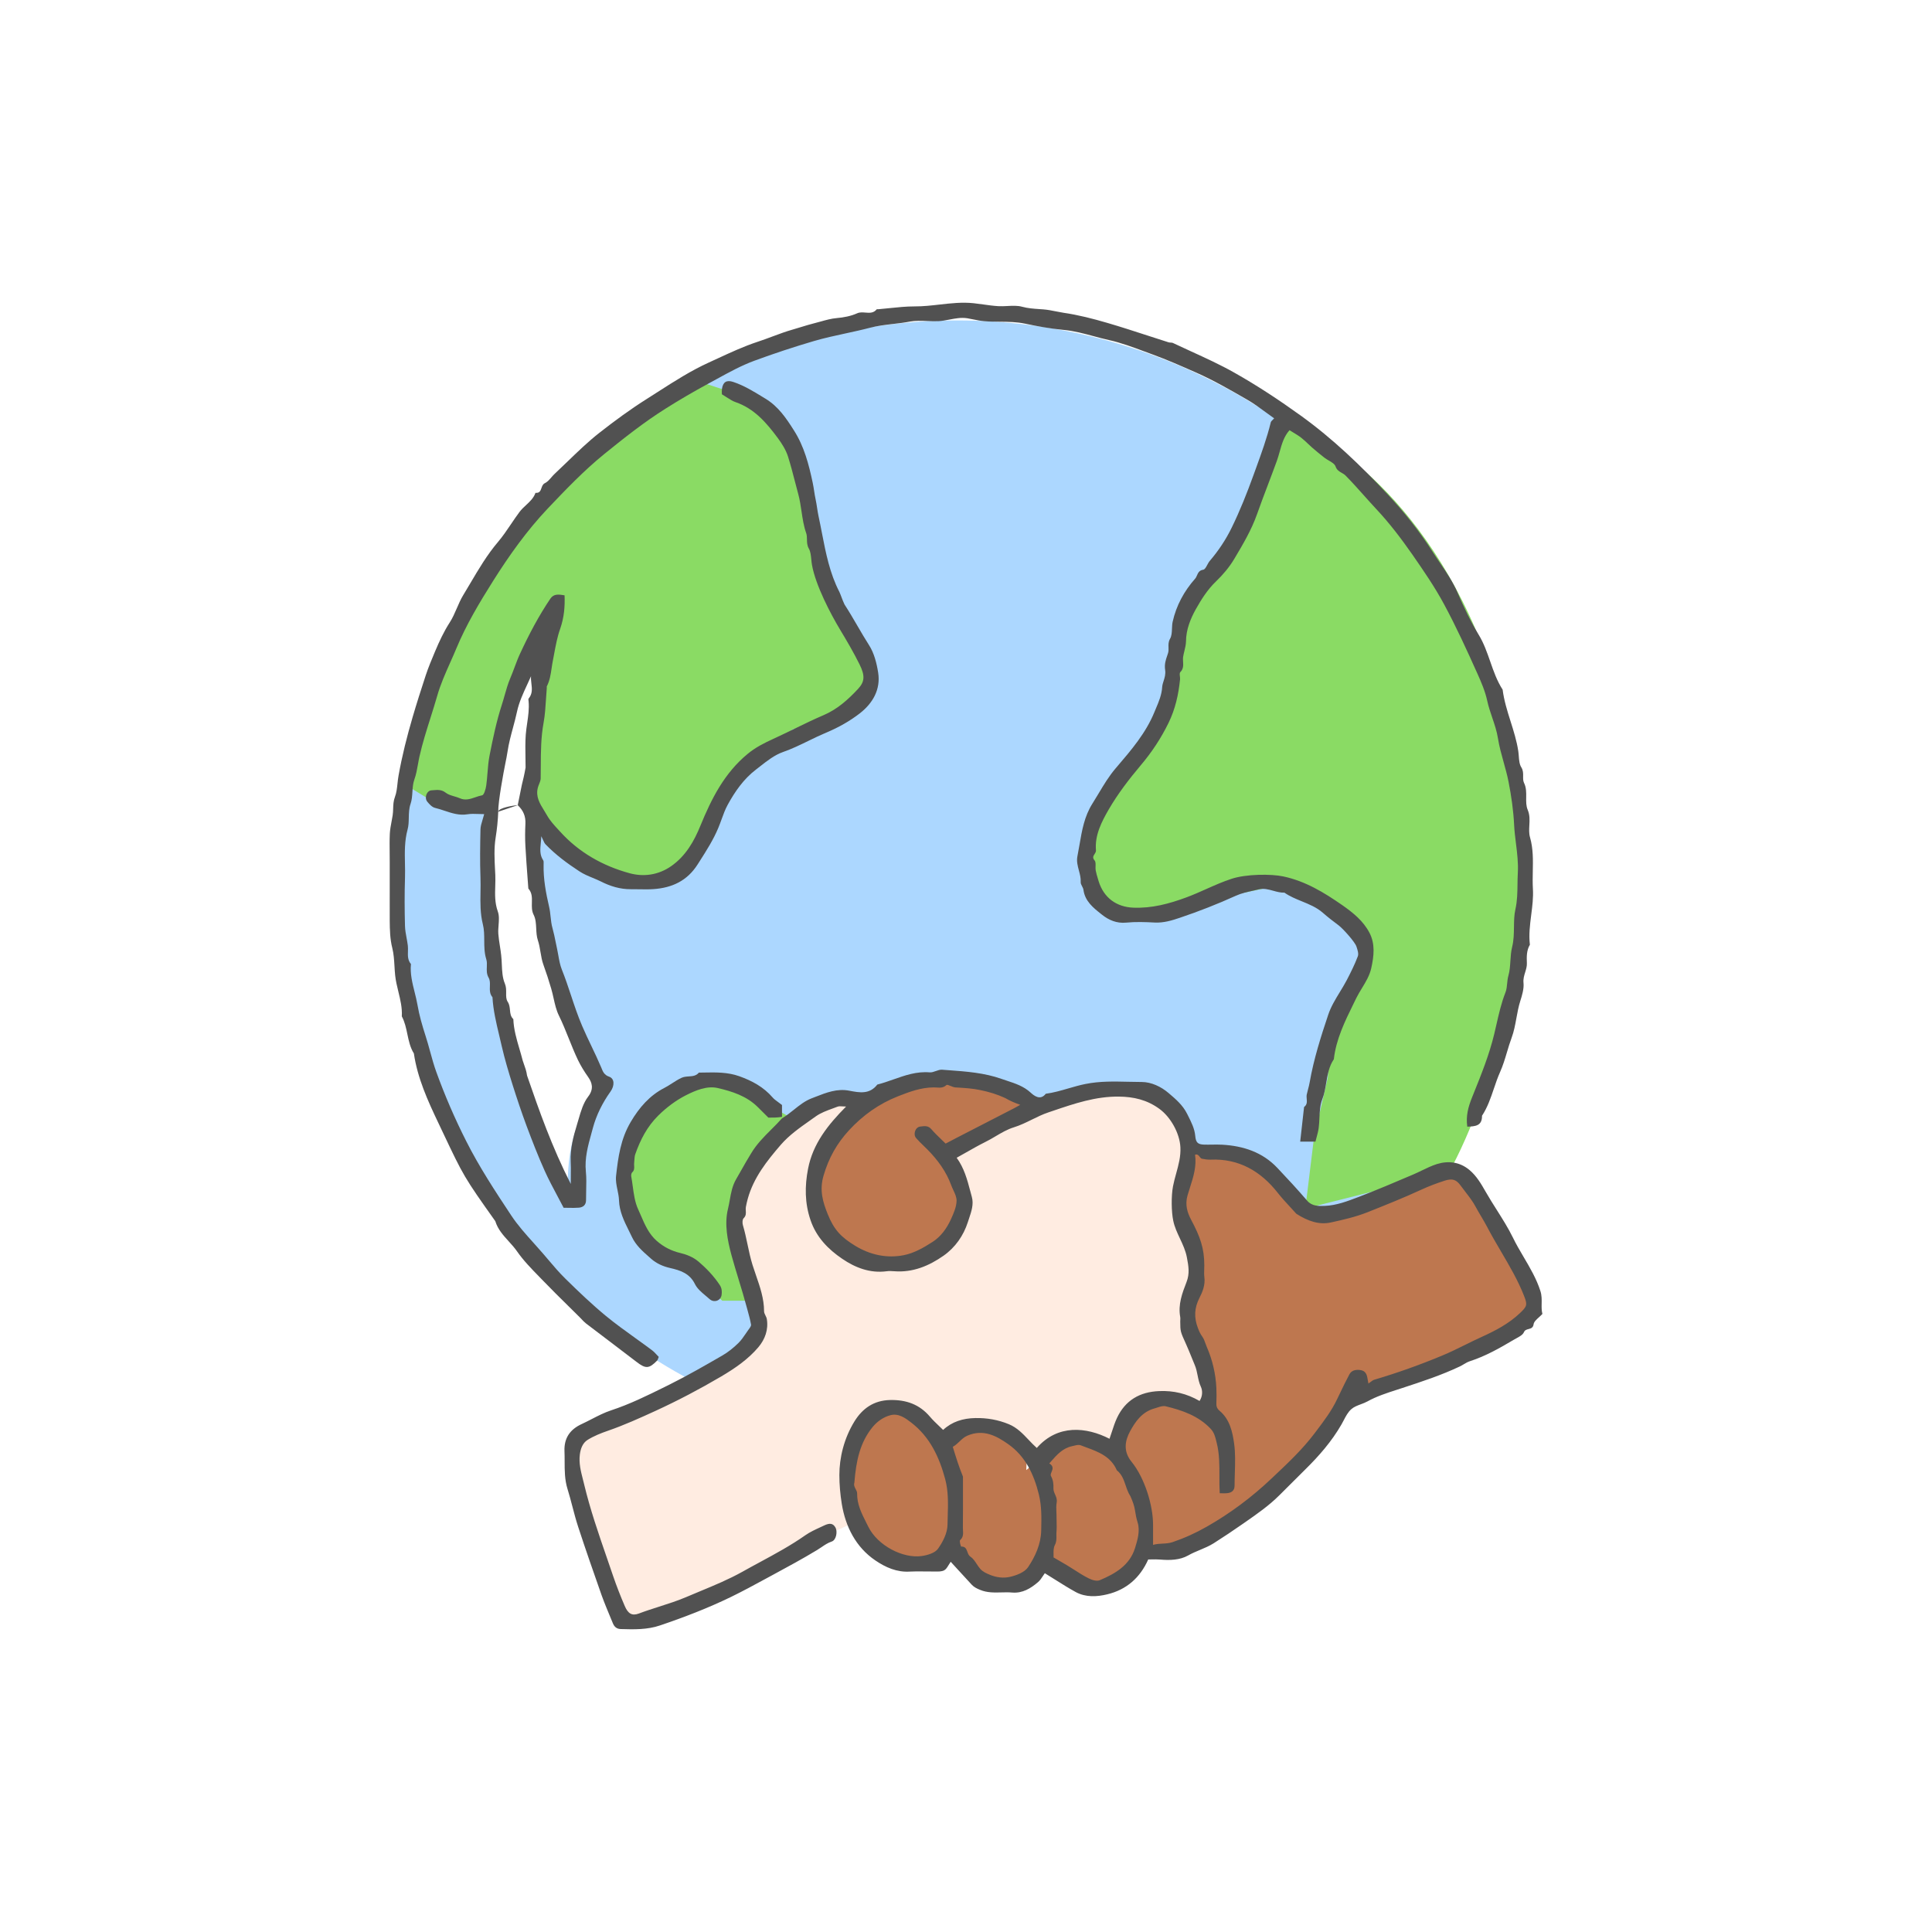 <svg width="500" height="500" viewBox="0 0 500 500" fill="none" xmlns="http://www.w3.org/2000/svg">
<g filter="url(#filter0_d_2464_6131)">
<mask id="path-1-outside-1_2464_6131" maskUnits="userSpaceOnUse" x="75.828" y="54.032" width="348" height="392" fill="black">
<rect fill="white" x="75.828" y="54.032" width="348" height="392"/>
<path fill-rule="evenodd" clip-rule="evenodd" d="M354.315 122.613C348.842 117.091 343.068 111.883 336.692 107.288C331.112 103.264 325.397 99.484 319.437 96.127C315.831 94.088 312.048 92.359 308.259 90.627L308.258 90.627C306.676 89.904 305.093 89.181 303.522 88.434C303.357 88.364 303.161 88.355 302.96 88.347C302.78 88.339 302.597 88.331 302.428 88.279C300.639 87.712 298.85 87.13 297.059 86.548L297.055 86.547C293.574 85.415 290.087 84.281 286.58 83.254C282.852 82.165 279.057 81.186 275.218 80.63C274.57 80.53 273.925 80.401 273.281 80.272C272.217 80.059 271.155 79.846 270.084 79.763C269.689 79.73 269.294 79.703 268.901 79.676C267.449 79.576 266.001 79.476 264.526 79.074C263.326 78.745 262.033 78.814 260.731 78.883C259.924 78.926 259.114 78.969 258.32 78.918C257.042 78.838 255.772 78.661 254.505 78.484C253.67 78.367 252.837 78.251 252.003 78.162C249.031 77.841 246.089 78.175 243.146 78.509C241.006 78.751 238.865 78.995 236.713 78.985C234.51 78.985 232.306 79.214 230.103 79.443C229.159 79.541 228.215 79.639 227.271 79.719C227.216 79.728 227.15 79.722 227.088 79.717C226.998 79.709 226.917 79.702 226.891 79.741C226.072 80.754 225.034 80.669 223.981 80.584C223.255 80.524 222.521 80.464 221.846 80.764C220.217 81.498 218.342 81.853 216.534 82.009C215.125 82.135 213.796 82.507 212.465 82.879C211.919 83.032 211.372 83.185 210.819 83.321C209.622 83.619 208.442 83.981 207.264 84.342C206.597 84.546 205.931 84.751 205.261 84.944C203.409 85.467 201.611 86.136 199.822 86.803C198.571 87.269 197.323 87.734 196.065 88.145C192.51 89.319 189.147 90.875 185.784 92.431L185.782 92.432C185.006 92.79 184.231 93.149 183.453 93.503C178.811 95.615 174.543 98.352 170.269 101.093C169.323 101.7 168.377 102.307 167.426 102.908C163.118 105.62 159.077 108.6 155.126 111.69C152.212 113.981 149.541 116.56 146.873 119.138C145.761 120.212 144.648 121.287 143.519 122.34C143.232 122.611 142.965 122.918 142.698 123.224C142.178 123.822 141.661 124.417 140.997 124.741C140.49 124.984 140.307 125.498 140.129 125.997C139.883 126.686 139.647 127.347 138.586 127.231C138.109 128.585 137.123 129.501 136.134 130.418C135.547 130.963 134.961 131.507 134.479 132.144C133.701 133.18 132.975 134.256 132.249 135.33C131.184 136.908 130.12 138.484 128.898 139.926C126.092 143.224 123.912 146.916 121.731 150.608C121.119 151.645 120.506 152.682 119.88 153.711C119.233 154.777 118.733 155.934 118.232 157.091C117.679 158.369 117.126 159.647 116.376 160.803C114.858 163.16 113.697 165.672 112.626 168.207L112.581 168.313C111.725 170.346 110.85 172.424 110.148 174.565C108.987 178.1 107.849 181.658 106.8 185.237C105.326 190.262 104.054 195.286 103.139 200.444C103.019 201.106 102.945 201.791 102.871 202.47C102.74 203.684 102.61 204.879 102.224 205.892C101.812 206.966 101.779 207.977 101.747 208.977C101.729 209.55 101.71 210.119 101.621 210.694C101.539 211.22 101.44 211.746 101.341 212.272C101.142 213.324 100.944 214.377 100.884 215.43C100.807 217.122 100.826 218.825 100.845 220.531C100.853 221.291 100.862 222.051 100.862 222.811V230.192C100.862 231.06 100.859 231.926 100.857 232.79L100.857 232.793C100.852 234.519 100.847 236.241 100.862 237.974C100.884 240.353 100.929 242.687 101.532 245.066C101.904 246.564 101.998 248.151 102.092 249.742C102.139 250.535 102.186 251.33 102.268 252.114C102.42 253.544 102.76 254.943 103.1 256.339C103.611 258.437 104.121 260.53 103.987 262.719C104.761 264.156 105.092 265.733 105.422 267.308C105.787 269.047 106.151 270.784 107.112 272.324C108.05 278.727 110.728 284.597 113.451 290.311L114.689 292.92C119.912 303.944 120.116 304.373 128.184 315.723C128.825 317.827 130.236 319.382 131.648 320.937C132.399 321.765 133.151 322.593 133.787 323.505C135.45 325.904 137.523 328.027 139.585 330.138C139.93 330.49 140.275 330.844 140.617 331.197C142.719 333.383 144.884 335.515 147.048 337.646C148.031 338.615 149.016 339.585 149.992 340.557C150.058 340.622 150.122 340.688 150.187 340.755L150.238 340.809L150.297 340.87L150.366 340.942C150.413 340.992 150.46 341.042 150.507 341.092C150.88 341.488 151.252 341.882 151.666 342.203C153.562 343.653 155.467 345.095 157.372 346.538L157.383 346.545C159.826 348.395 162.271 350.246 164.702 352.119C167.076 353.952 167.95 353.964 170.042 351.826C172.37 353.283 174.741 354.675 177.155 356.002C175.871 356.69 174.578 357.362 173.276 358.01L172.157 358.563C167.576 360.83 162.989 363.099 158.097 364.702C156.382 365.272 154.753 366.11 153.129 366.945L153.128 366.946C152.28 367.382 151.432 367.819 150.574 368.215C147.561 369.594 145.954 371.817 146.088 375.241C146.123 376.107 146.124 376.975 146.125 377.843C146.128 380.249 146.131 382.654 146.869 385.023C147.337 386.524 147.737 388.049 148.136 389.574L148.137 389.575C148.595 391.324 149.054 393.073 149.615 394.784C151.557 400.72 153.61 406.612 155.686 412.504C156.422 414.537 157.263 416.555 158.099 418.558C158.277 418.985 158.456 419.414 158.633 419.84C158.99 420.663 159.548 421.241 160.619 421.286C164.057 421.397 167.561 421.464 170.798 420.352C177.048 418.24 183.231 415.861 189.191 412.97C192.231 411.487 195.197 409.877 198.157 408.27L199.124 407.746L200.034 407.254C203.882 405.174 207.723 403.098 211.468 400.831C211.873 400.591 212.254 400.331 212.634 400.072L212.635 400.071C213.451 399.515 214.258 398.964 215.263 398.63C216.156 398.334 216.61 396.929 216.462 395.812C217.566 395.286 218.547 394.834 219.379 394.467C220.828 398.072 223.149 401.223 226.536 403.521C229.147 405.3 232.094 406.634 235.487 406.412C236.7 406.342 237.922 406.36 239.142 406.377H239.146L239.151 406.377C239.88 406.387 240.609 406.398 241.335 406.389C241.57 406.384 241.813 406.389 242.058 406.393C242.857 406.408 243.677 406.424 244.326 406.1C244.815 405.857 245.158 405.29 245.519 404.692C245.685 404.418 245.855 404.136 246.045 403.877C246.692 404.582 247.324 405.275 247.946 405.957C249.148 407.274 250.315 408.554 251.492 409.813C252.072 410.436 252.786 410.792 253.657 411.147C255.472 411.897 257.307 411.85 259.143 411.802C260.083 411.778 261.023 411.754 261.96 411.837C264.639 412.059 266.737 410.769 268.635 409.146C269.164 408.697 269.563 408.085 269.93 407.522C270.089 407.278 270.243 407.043 270.398 406.834C271.321 407.402 272.188 407.947 273.02 408.47L273.026 408.474C274.929 409.67 276.649 410.752 278.434 411.725C281.001 413.104 283.858 412.948 286.537 412.303C291.492 411.125 295.041 408.035 297.162 403.277C297.453 403.277 297.748 403.271 298.045 403.265L298.048 403.265C298.755 403.251 299.476 403.237 300.198 403.299C302.742 403.521 305.376 403.455 307.542 402.21C308.516 401.658 309.533 401.233 310.551 400.807C311.749 400.307 312.948 399.806 314.082 399.097C316.671 397.452 319.194 395.762 321.716 394.006L322.315 393.588C325.397 391.44 328.473 389.297 331.136 386.624C333.346 384.401 335.556 382.2 337.765 380.021C341.359 376.486 344.64 372.729 347.163 368.349C347.363 368.002 347.552 367.639 347.743 367.275C348.297 366.213 348.86 365.136 349.708 364.391C350.384 363.785 351.283 363.448 352.189 363.108C352.776 362.887 353.368 362.665 353.904 362.368C356.273 361.055 358.822 360.23 361.369 359.407L361.389 359.4L361.394 359.399L361.399 359.397C361.818 359.262 362.237 359.126 362.654 358.989L362.961 358.888C368.014 357.232 373.042 355.585 377.855 353.297C378.186 353.136 378.504 352.947 378.821 352.758C379.339 352.45 379.855 352.142 380.422 351.963C384.485 350.651 388.146 348.561 391.784 346.405C391.981 346.288 392.194 346.173 392.411 346.055L392.414 346.054C393.233 345.61 394.114 345.133 394.396 344.448C394.627 343.898 395.11 343.771 395.593 343.644C396.183 343.488 396.773 343.333 396.896 342.403C396.988 341.76 397.629 341.181 398.296 340.579C398.599 340.305 398.908 340.026 399.173 339.735C398.945 338.871 398.962 337.987 398.979 337.081C398.999 336.028 399.019 334.943 398.659 333.821C397.652 330.656 396.003 327.859 394.358 325.067L394.357 325.066C393.379 323.405 392.402 321.746 391.561 320.014C390.348 317.531 388.859 315.178 387.368 312.823L387.368 312.821C386.389 311.276 385.409 309.727 384.507 308.141C383.324 306.074 382.141 304.028 380.311 302.494C379.08 301.456 377.733 300.84 376.322 300.595C377.691 297.921 379.146 294.778 380.612 291.227C382.261 291.117 383.584 290.716 383.546 288.443C384.971 286.272 385.793 283.849 386.613 281.429L386.614 281.426C387.104 279.981 387.593 278.537 388.211 277.149C388.968 275.459 389.488 273.716 390.008 271.974C390.378 270.736 390.748 269.496 391.202 268.278C391.814 266.628 392.129 264.902 392.446 263.168C392.718 261.676 392.992 260.177 393.457 258.717C393.903 257.317 394.439 255.56 394.283 254.048C394.177 253.052 394.449 252.168 394.717 251.296C394.958 250.514 395.195 249.743 395.153 248.913C395.086 247.29 395.064 245.644 395.934 244.177C395.624 241.573 395.952 239.008 396.28 236.443V236.442C396.565 234.211 396.851 231.98 396.716 229.725C396.624 228.22 396.655 226.709 396.685 225.198V225.196C396.744 222.267 396.803 219.333 395.979 216.43C395.676 215.404 395.734 214.345 395.793 213.267C395.865 211.964 395.938 210.632 395.376 209.293C394.943 208.283 394.96 207.178 394.977 206.05C394.996 204.794 395.016 203.508 394.416 202.29C394.168 201.775 394.176 201.202 394.185 200.602C394.196 199.855 394.207 199.065 393.724 198.288C393.223 197.508 393.14 196.421 393.057 195.351C393.022 194.896 392.987 194.444 392.921 194.019C392.523 191.407 391.732 188.898 390.942 186.39C390.09 183.69 389.239 180.991 388.881 178.167C387.422 175.914 386.549 173.408 385.674 170.897C384.847 168.527 384.02 166.152 382.698 163.982C382.456 163.588 382.22 163.19 381.988 162.789C373.977 144.193 363.764 131.199 354.315 122.613ZM325.428 104.831C309.881 95.11 292.369 88.22 273.62 84.888C274.138 84.95 274.656 85.006 275.173 85.055C277.89 85.305 280.479 86.002 283.058 86.697C284.378 87.052 285.696 87.407 287.026 87.701C290.108 88.387 293.175 89.528 296.216 90.659L296.219 90.659C296.921 90.921 297.622 91.181 298.321 91.436C302.011 92.782 305.619 94.375 309.204 95.957L309.638 96.149C314.078 98.119 318.323 100.564 322.543 102.994L322.741 103.108C323.663 103.634 324.553 104.219 325.428 104.831ZM268.044 84.007C267.126 83.833 266.213 83.647 265.307 83.454C263.092 82.988 260.912 82.97 258.739 82.951C258.344 82.948 257.949 82.945 257.554 82.939C261.086 83.172 264.584 83.529 268.044 84.007ZM254.184 82.755C253.401 82.657 252.629 82.501 251.857 82.345C251.348 82.242 250.84 82.139 250.329 82.053C248.748 81.807 247.227 82.1 245.707 82.393C245.217 82.487 244.727 82.582 244.235 82.658C245.403 82.63 246.574 82.617 247.748 82.617C249.905 82.617 252.05 82.663 254.184 82.755ZM240.481 82.793C240.311 82.787 240.141 82.78 239.971 82.773C238.439 82.71 236.917 82.647 235.463 82.92C234.037 83.189 232.589 83.358 231.145 83.526C230.068 83.651 228.994 83.776 227.933 83.942C232.063 83.385 236.249 83 240.481 82.793ZM265.671 378.48C265.891 378.83 266.099 379.188 266.298 379.553L265.599 380.137L265.671 378.48Z"/>
</mask>
<path fill-rule="evenodd" clip-rule="evenodd" d="M354.315 122.613C348.842 117.091 343.068 111.883 336.692 107.288C331.112 103.264 325.397 99.484 319.437 96.127C315.831 94.088 312.048 92.359 308.259 90.627L308.258 90.627C306.676 89.904 305.093 89.181 303.522 88.434C303.357 88.364 303.161 88.355 302.96 88.347C302.78 88.339 302.597 88.331 302.428 88.279C300.639 87.712 298.85 87.13 297.059 86.548L297.055 86.547C293.574 85.415 290.087 84.281 286.58 83.254C282.852 82.165 279.057 81.186 275.218 80.63C274.57 80.53 273.925 80.401 273.281 80.272C272.217 80.059 271.155 79.846 270.084 79.763C269.689 79.73 269.294 79.703 268.901 79.676C267.449 79.576 266.001 79.476 264.526 79.074C263.326 78.745 262.033 78.814 260.731 78.883C259.924 78.926 259.114 78.969 258.32 78.918C257.042 78.838 255.772 78.661 254.505 78.484C253.67 78.367 252.837 78.251 252.003 78.162C249.031 77.841 246.089 78.175 243.146 78.509C241.006 78.751 238.865 78.995 236.713 78.985C234.51 78.985 232.306 79.214 230.103 79.443C229.159 79.541 228.215 79.639 227.271 79.719C227.216 79.728 227.15 79.722 227.088 79.717C226.998 79.709 226.917 79.702 226.891 79.741C226.072 80.754 225.034 80.669 223.981 80.584C223.255 80.524 222.521 80.464 221.846 80.764C220.217 81.498 218.342 81.853 216.534 82.009C215.125 82.135 213.796 82.507 212.465 82.879C211.919 83.032 211.372 83.185 210.819 83.321C209.622 83.619 208.442 83.981 207.264 84.342C206.597 84.546 205.931 84.751 205.261 84.944C203.409 85.467 201.611 86.136 199.822 86.803C198.571 87.269 197.323 87.734 196.065 88.145C192.51 89.319 189.147 90.875 185.784 92.431L185.782 92.432C185.006 92.79 184.231 93.149 183.453 93.503C178.811 95.615 174.543 98.352 170.269 101.093C169.323 101.7 168.377 102.307 167.426 102.908C163.118 105.62 159.077 108.6 155.126 111.69C152.212 113.981 149.541 116.56 146.873 119.138C145.761 120.212 144.648 121.287 143.519 122.34C143.232 122.611 142.965 122.918 142.698 123.224C142.178 123.822 141.661 124.417 140.997 124.741C140.49 124.984 140.307 125.498 140.129 125.997C139.883 126.686 139.647 127.347 138.586 127.231C138.109 128.585 137.123 129.501 136.134 130.418C135.547 130.963 134.961 131.507 134.479 132.144C133.701 133.18 132.975 134.256 132.249 135.33C131.184 136.908 130.12 138.484 128.898 139.926C126.092 143.224 123.912 146.916 121.731 150.608C121.119 151.645 120.506 152.682 119.88 153.711C119.233 154.777 118.733 155.934 118.232 157.091C117.679 158.369 117.126 159.647 116.376 160.803C114.858 163.16 113.697 165.672 112.626 168.207L112.581 168.313C111.725 170.346 110.85 172.424 110.148 174.565C108.987 178.1 107.849 181.658 106.8 185.237C105.326 190.262 104.054 195.286 103.139 200.444C103.019 201.106 102.945 201.791 102.871 202.47C102.74 203.684 102.61 204.879 102.224 205.892C101.812 206.966 101.779 207.977 101.747 208.977C101.729 209.55 101.71 210.119 101.621 210.694C101.539 211.22 101.44 211.746 101.341 212.272C101.142 213.324 100.944 214.377 100.884 215.43C100.807 217.122 100.826 218.825 100.845 220.531C100.853 221.291 100.862 222.051 100.862 222.811V230.192C100.862 231.06 100.859 231.926 100.857 232.79L100.857 232.793C100.852 234.519 100.847 236.241 100.862 237.974C100.884 240.353 100.929 242.687 101.532 245.066C101.904 246.564 101.998 248.151 102.092 249.742C102.139 250.535 102.186 251.33 102.268 252.114C102.42 253.544 102.76 254.943 103.1 256.339C103.611 258.437 104.121 260.53 103.987 262.719C104.761 264.156 105.092 265.733 105.422 267.308C105.787 269.047 106.151 270.784 107.112 272.324C108.05 278.727 110.728 284.597 113.451 290.311L114.689 292.92C119.912 303.944 120.116 304.373 128.184 315.723C128.825 317.827 130.236 319.382 131.648 320.937C132.399 321.765 133.151 322.593 133.787 323.505C135.45 325.904 137.523 328.027 139.585 330.138C139.93 330.49 140.275 330.844 140.617 331.197C142.719 333.383 144.884 335.515 147.048 337.646C148.031 338.615 149.016 339.585 149.992 340.557C150.058 340.622 150.122 340.688 150.187 340.755L150.238 340.809L150.297 340.87L150.366 340.942C150.413 340.992 150.46 341.042 150.507 341.092C150.88 341.488 151.252 341.882 151.666 342.203C153.562 343.653 155.467 345.095 157.372 346.538L157.383 346.545C159.826 348.395 162.271 350.246 164.702 352.119C167.076 353.952 167.95 353.964 170.042 351.826C172.37 353.283 174.741 354.675 177.155 356.002C175.871 356.69 174.578 357.362 173.276 358.01L172.157 358.563C167.576 360.83 162.989 363.099 158.097 364.702C156.382 365.272 154.753 366.11 153.129 366.945L153.128 366.946C152.28 367.382 151.432 367.819 150.574 368.215C147.561 369.594 145.954 371.817 146.088 375.241C146.123 376.107 146.124 376.975 146.125 377.843C146.128 380.249 146.131 382.654 146.869 385.023C147.337 386.524 147.737 388.049 148.136 389.574L148.137 389.575C148.595 391.324 149.054 393.073 149.615 394.784C151.557 400.72 153.61 406.612 155.686 412.504C156.422 414.537 157.263 416.555 158.099 418.558C158.277 418.985 158.456 419.414 158.633 419.84C158.99 420.663 159.548 421.241 160.619 421.286C164.057 421.397 167.561 421.464 170.798 420.352C177.048 418.24 183.231 415.861 189.191 412.97C192.231 411.487 195.197 409.877 198.157 408.27L199.124 407.746L200.034 407.254C203.882 405.174 207.723 403.098 211.468 400.831C211.873 400.591 212.254 400.331 212.634 400.072L212.635 400.071C213.451 399.515 214.258 398.964 215.263 398.63C216.156 398.334 216.61 396.929 216.462 395.812C217.566 395.286 218.547 394.834 219.379 394.467C220.828 398.072 223.149 401.223 226.536 403.521C229.147 405.3 232.094 406.634 235.487 406.412C236.7 406.342 237.922 406.36 239.142 406.377H239.146L239.151 406.377C239.88 406.387 240.609 406.398 241.335 406.389C241.57 406.384 241.813 406.389 242.058 406.393C242.857 406.408 243.677 406.424 244.326 406.1C244.815 405.857 245.158 405.29 245.519 404.692C245.685 404.418 245.855 404.136 246.045 403.877C246.692 404.582 247.324 405.275 247.946 405.957C249.148 407.274 250.315 408.554 251.492 409.813C252.072 410.436 252.786 410.792 253.657 411.147C255.472 411.897 257.307 411.85 259.143 411.802C260.083 411.778 261.023 411.754 261.96 411.837C264.639 412.059 266.737 410.769 268.635 409.146C269.164 408.697 269.563 408.085 269.93 407.522C270.089 407.278 270.243 407.043 270.398 406.834C271.321 407.402 272.188 407.947 273.02 408.47L273.026 408.474C274.929 409.67 276.649 410.752 278.434 411.725C281.001 413.104 283.858 412.948 286.537 412.303C291.492 411.125 295.041 408.035 297.162 403.277C297.453 403.277 297.748 403.271 298.045 403.265L298.048 403.265C298.755 403.251 299.476 403.237 300.198 403.299C302.742 403.521 305.376 403.455 307.542 402.21C308.516 401.658 309.533 401.233 310.551 400.807C311.749 400.307 312.948 399.806 314.082 399.097C316.671 397.452 319.194 395.762 321.716 394.006L322.315 393.588C325.397 391.44 328.473 389.297 331.136 386.624C333.346 384.401 335.556 382.2 337.765 380.021C341.359 376.486 344.64 372.729 347.163 368.349C347.363 368.002 347.552 367.639 347.743 367.275C348.297 366.213 348.86 365.136 349.708 364.391C350.384 363.785 351.283 363.448 352.189 363.108C352.776 362.887 353.368 362.665 353.904 362.368C356.273 361.055 358.822 360.23 361.369 359.407L361.389 359.4L361.394 359.399L361.399 359.397C361.818 359.262 362.237 359.126 362.654 358.989L362.961 358.888C368.014 357.232 373.042 355.585 377.855 353.297C378.186 353.136 378.504 352.947 378.821 352.758C379.339 352.45 379.855 352.142 380.422 351.963C384.485 350.651 388.146 348.561 391.784 346.405C391.981 346.288 392.194 346.173 392.411 346.055L392.414 346.054C393.233 345.61 394.114 345.133 394.396 344.448C394.627 343.898 395.11 343.771 395.593 343.644C396.183 343.488 396.773 343.333 396.896 342.403C396.988 341.76 397.629 341.181 398.296 340.579C398.599 340.305 398.908 340.026 399.173 339.735C398.945 338.871 398.962 337.987 398.979 337.081C398.999 336.028 399.019 334.943 398.659 333.821C397.652 330.656 396.003 327.859 394.358 325.067L394.357 325.066C393.379 323.405 392.402 321.746 391.561 320.014C390.348 317.531 388.859 315.178 387.368 312.823L387.368 312.821C386.389 311.276 385.409 309.727 384.507 308.141C383.324 306.074 382.141 304.028 380.311 302.494C379.08 301.456 377.733 300.84 376.322 300.595C377.691 297.921 379.146 294.778 380.612 291.227C382.261 291.117 383.584 290.716 383.546 288.443C384.971 286.272 385.793 283.849 386.613 281.429L386.614 281.426C387.104 279.981 387.593 278.537 388.211 277.149C388.968 275.459 389.488 273.716 390.008 271.974C390.378 270.736 390.748 269.496 391.202 268.278C391.814 266.628 392.129 264.902 392.446 263.168C392.718 261.676 392.992 260.177 393.457 258.717C393.903 257.317 394.439 255.56 394.283 254.048C394.177 253.052 394.449 252.168 394.717 251.296C394.958 250.514 395.195 249.743 395.153 248.913C395.086 247.29 395.064 245.644 395.934 244.177C395.624 241.573 395.952 239.008 396.28 236.443V236.442C396.565 234.211 396.851 231.98 396.716 229.725C396.624 228.22 396.655 226.709 396.685 225.198V225.196C396.744 222.267 396.803 219.333 395.979 216.43C395.676 215.404 395.734 214.345 395.793 213.267C395.865 211.964 395.938 210.632 395.376 209.293C394.943 208.283 394.96 207.178 394.977 206.05C394.996 204.794 395.016 203.508 394.416 202.29C394.168 201.775 394.176 201.202 394.185 200.602C394.196 199.855 394.207 199.065 393.724 198.288C393.223 197.508 393.14 196.421 393.057 195.351C393.022 194.896 392.987 194.444 392.921 194.019C392.523 191.407 391.732 188.898 390.942 186.39C390.09 183.69 389.239 180.991 388.881 178.167C387.422 175.914 386.549 173.408 385.674 170.897C384.847 168.527 384.02 166.152 382.698 163.982C382.456 163.588 382.22 163.19 381.988 162.789C373.977 144.193 363.764 131.199 354.315 122.613ZM325.428 104.831C309.881 95.11 292.369 88.22 273.62 84.888C274.138 84.95 274.656 85.006 275.173 85.055C277.89 85.305 280.479 86.002 283.058 86.697C284.378 87.052 285.696 87.407 287.026 87.701C290.108 88.387 293.175 89.528 296.216 90.659L296.219 90.659C296.921 90.921 297.622 91.181 298.321 91.436C302.011 92.782 305.619 94.375 309.204 95.957L309.638 96.149C314.078 98.119 318.323 100.564 322.543 102.994L322.741 103.108C323.663 103.634 324.553 104.219 325.428 104.831ZM268.044 84.007C267.126 83.833 266.213 83.647 265.307 83.454C263.092 82.988 260.912 82.97 258.739 82.951C258.344 82.948 257.949 82.945 257.554 82.939C261.086 83.172 264.584 83.529 268.044 84.007ZM254.184 82.755C253.401 82.657 252.629 82.501 251.857 82.345C251.348 82.242 250.84 82.139 250.329 82.053C248.748 81.807 247.227 82.1 245.707 82.393C245.217 82.487 244.727 82.582 244.235 82.658C245.403 82.63 246.574 82.617 247.748 82.617C249.905 82.617 252.05 82.663 254.184 82.755ZM240.481 82.793C240.311 82.787 240.141 82.78 239.971 82.773C238.439 82.71 236.917 82.647 235.463 82.92C234.037 83.189 232.589 83.358 231.145 83.526C230.068 83.651 228.994 83.776 227.933 83.942C232.063 83.385 236.249 83 240.481 82.793ZM265.671 378.48C265.891 378.83 266.099 379.188 266.298 379.553L265.599 380.137L265.671 378.48Z" fill="white"/>
<path fill-rule="evenodd" clip-rule="evenodd" d="M354.315 122.613C348.842 117.091 343.068 111.883 336.692 107.288C331.112 103.264 325.397 99.484 319.437 96.127C315.831 94.088 312.048 92.359 308.259 90.627L308.258 90.627C306.676 89.904 305.093 89.181 303.522 88.434C303.357 88.364 303.161 88.355 302.96 88.347C302.78 88.339 302.597 88.331 302.428 88.279C300.639 87.712 298.85 87.13 297.059 86.548L297.055 86.547C293.574 85.415 290.087 84.281 286.58 83.254C282.852 82.165 279.057 81.186 275.218 80.63C274.57 80.53 273.925 80.401 273.281 80.272C272.217 80.059 271.155 79.846 270.084 79.763C269.689 79.73 269.294 79.703 268.901 79.676C267.449 79.576 266.001 79.476 264.526 79.074C263.326 78.745 262.033 78.814 260.731 78.883C259.924 78.926 259.114 78.969 258.32 78.918C257.042 78.838 255.772 78.661 254.505 78.484C253.67 78.367 252.837 78.251 252.003 78.162C249.031 77.841 246.089 78.175 243.146 78.509C241.006 78.751 238.865 78.995 236.713 78.985C234.51 78.985 232.306 79.214 230.103 79.443C229.159 79.541 228.215 79.639 227.271 79.719C227.216 79.728 227.15 79.722 227.088 79.717C226.998 79.709 226.917 79.702 226.891 79.741C226.072 80.754 225.034 80.669 223.981 80.584C223.255 80.524 222.521 80.464 221.846 80.764C220.217 81.498 218.342 81.853 216.534 82.009C215.125 82.135 213.796 82.507 212.465 82.879C211.919 83.032 211.372 83.185 210.819 83.321C209.622 83.619 208.442 83.981 207.264 84.342C206.597 84.546 205.931 84.751 205.261 84.944C203.409 85.467 201.611 86.136 199.822 86.803C198.571 87.269 197.323 87.734 196.065 88.145C192.51 89.319 189.147 90.875 185.784 92.431L185.782 92.432C185.006 92.79 184.231 93.149 183.453 93.503C178.811 95.615 174.543 98.352 170.269 101.093C169.323 101.7 168.377 102.307 167.426 102.908C163.118 105.62 159.077 108.6 155.126 111.69C152.212 113.981 149.541 116.56 146.873 119.138C145.761 120.212 144.648 121.287 143.519 122.34C143.232 122.611 142.965 122.918 142.698 123.224C142.178 123.822 141.661 124.417 140.997 124.741C140.49 124.984 140.307 125.498 140.129 125.997C139.883 126.686 139.647 127.347 138.586 127.231C138.109 128.585 137.123 129.501 136.134 130.418C135.547 130.963 134.961 131.507 134.479 132.144C133.701 133.18 132.975 134.256 132.249 135.33C131.184 136.908 130.12 138.484 128.898 139.926C126.092 143.224 123.912 146.916 121.731 150.608C121.119 151.645 120.506 152.682 119.88 153.711C119.233 154.777 118.733 155.934 118.232 157.091C117.679 158.369 117.126 159.647 116.376 160.803C114.858 163.16 113.697 165.672 112.626 168.207L112.581 168.313C111.725 170.346 110.85 172.424 110.148 174.565C108.987 178.1 107.849 181.658 106.8 185.237C105.326 190.262 104.054 195.286 103.139 200.444C103.019 201.106 102.945 201.791 102.871 202.47C102.74 203.684 102.61 204.879 102.224 205.892C101.812 206.966 101.779 207.977 101.747 208.977C101.729 209.55 101.71 210.119 101.621 210.694C101.539 211.22 101.44 211.746 101.341 212.272C101.142 213.324 100.944 214.377 100.884 215.43C100.807 217.122 100.826 218.825 100.845 220.531C100.853 221.291 100.862 222.051 100.862 222.811V230.192C100.862 231.06 100.859 231.926 100.857 232.79L100.857 232.793C100.852 234.519 100.847 236.241 100.862 237.974C100.884 240.353 100.929 242.687 101.532 245.066C101.904 246.564 101.998 248.151 102.092 249.742C102.139 250.535 102.186 251.33 102.268 252.114C102.42 253.544 102.76 254.943 103.1 256.339C103.611 258.437 104.121 260.53 103.987 262.719C104.761 264.156 105.092 265.733 105.422 267.308C105.787 269.047 106.151 270.784 107.112 272.324C108.05 278.727 110.728 284.597 113.451 290.311L114.689 292.92C119.912 303.944 120.116 304.373 128.184 315.723C128.825 317.827 130.236 319.382 131.648 320.937C132.399 321.765 133.151 322.593 133.787 323.505C135.45 325.904 137.523 328.027 139.585 330.138C139.93 330.49 140.275 330.844 140.617 331.197C142.719 333.383 144.884 335.515 147.048 337.646C148.031 338.615 149.016 339.585 149.992 340.557C150.058 340.622 150.122 340.688 150.187 340.755L150.238 340.809L150.297 340.87L150.366 340.942C150.413 340.992 150.46 341.042 150.507 341.092C150.88 341.488 151.252 341.882 151.666 342.203C153.562 343.653 155.467 345.095 157.372 346.538L157.383 346.545C159.826 348.395 162.271 350.246 164.702 352.119C167.076 353.952 167.95 353.964 170.042 351.826C172.37 353.283 174.741 354.675 177.155 356.002C175.871 356.69 174.578 357.362 173.276 358.01L172.157 358.563C167.576 360.83 162.989 363.099 158.097 364.702C156.382 365.272 154.753 366.11 153.129 366.945L153.128 366.946C152.28 367.382 151.432 367.819 150.574 368.215C147.561 369.594 145.954 371.817 146.088 375.241C146.123 376.107 146.124 376.975 146.125 377.843C146.128 380.249 146.131 382.654 146.869 385.023C147.337 386.524 147.737 388.049 148.136 389.574L148.137 389.575C148.595 391.324 149.054 393.073 149.615 394.784C151.557 400.72 153.61 406.612 155.686 412.504C156.422 414.537 157.263 416.555 158.099 418.558C158.277 418.985 158.456 419.414 158.633 419.84C158.99 420.663 159.548 421.241 160.619 421.286C164.057 421.397 167.561 421.464 170.798 420.352C177.048 418.24 183.231 415.861 189.191 412.97C192.231 411.487 195.197 409.877 198.157 408.27L199.124 407.746L200.034 407.254C203.882 405.174 207.723 403.098 211.468 400.831C211.873 400.591 212.254 400.331 212.634 400.072L212.635 400.071C213.451 399.515 214.258 398.964 215.263 398.63C216.156 398.334 216.61 396.929 216.462 395.812C217.566 395.286 218.547 394.834 219.379 394.467C220.828 398.072 223.149 401.223 226.536 403.521C229.147 405.3 232.094 406.634 235.487 406.412C236.7 406.342 237.922 406.36 239.142 406.377H239.146L239.151 406.377C239.88 406.387 240.609 406.398 241.335 406.389C241.57 406.384 241.813 406.389 242.058 406.393C242.857 406.408 243.677 406.424 244.326 406.1C244.815 405.857 245.158 405.29 245.519 404.692C245.685 404.418 245.855 404.136 246.045 403.877C246.692 404.582 247.324 405.275 247.946 405.957C249.148 407.274 250.315 408.554 251.492 409.813C252.072 410.436 252.786 410.792 253.657 411.147C255.472 411.897 257.307 411.85 259.143 411.802C260.083 411.778 261.023 411.754 261.96 411.837C264.639 412.059 266.737 410.769 268.635 409.146C269.164 408.697 269.563 408.085 269.93 407.522C270.089 407.278 270.243 407.043 270.398 406.834C271.321 407.402 272.188 407.947 273.02 408.47L273.026 408.474C274.929 409.67 276.649 410.752 278.434 411.725C281.001 413.104 283.858 412.948 286.537 412.303C291.492 411.125 295.041 408.035 297.162 403.277C297.453 403.277 297.748 403.271 298.045 403.265L298.048 403.265C298.755 403.251 299.476 403.237 300.198 403.299C302.742 403.521 305.376 403.455 307.542 402.21C308.516 401.658 309.533 401.233 310.551 400.807C311.749 400.307 312.948 399.806 314.082 399.097C316.671 397.452 319.194 395.762 321.716 394.006L322.315 393.588C325.397 391.44 328.473 389.297 331.136 386.624C333.346 384.401 335.556 382.2 337.765 380.021C341.359 376.486 344.64 372.729 347.163 368.349C347.363 368.002 347.552 367.639 347.743 367.275C348.297 366.213 348.86 365.136 349.708 364.391C350.384 363.785 351.283 363.448 352.189 363.108C352.776 362.887 353.368 362.665 353.904 362.368C356.273 361.055 358.822 360.23 361.369 359.407L361.389 359.4L361.394 359.399L361.399 359.397C361.818 359.262 362.237 359.126 362.654 358.989L362.961 358.888C368.014 357.232 373.042 355.585 377.855 353.297C378.186 353.136 378.504 352.947 378.821 352.758C379.339 352.45 379.855 352.142 380.422 351.963C384.485 350.651 388.146 348.561 391.784 346.405C391.981 346.288 392.194 346.173 392.411 346.055L392.414 346.054C393.233 345.61 394.114 345.133 394.396 344.448C394.627 343.898 395.11 343.771 395.593 343.644C396.183 343.488 396.773 343.333 396.896 342.403C396.988 341.76 397.629 341.181 398.296 340.579C398.599 340.305 398.908 340.026 399.173 339.735C398.945 338.871 398.962 337.987 398.979 337.081C398.999 336.028 399.019 334.943 398.659 333.821C397.652 330.656 396.003 327.859 394.358 325.067L394.357 325.066C393.379 323.405 392.402 321.746 391.561 320.014C390.348 317.531 388.859 315.178 387.368 312.823L387.368 312.821C386.389 311.276 385.409 309.727 384.507 308.141C383.324 306.074 382.141 304.028 380.311 302.494C379.08 301.456 377.733 300.84 376.322 300.595C377.691 297.921 379.146 294.778 380.612 291.227C382.261 291.117 383.584 290.716 383.546 288.443C384.971 286.272 385.793 283.849 386.613 281.429L386.614 281.426C387.104 279.981 387.593 278.537 388.211 277.149C388.968 275.459 389.488 273.716 390.008 271.974C390.378 270.736 390.748 269.496 391.202 268.278C391.814 266.628 392.129 264.902 392.446 263.168C392.718 261.676 392.992 260.177 393.457 258.717C393.903 257.317 394.439 255.56 394.283 254.048C394.177 253.052 394.449 252.168 394.717 251.296C394.958 250.514 395.195 249.743 395.153 248.913C395.086 247.29 395.064 245.644 395.934 244.177C395.624 241.573 395.952 239.008 396.28 236.443V236.442C396.565 234.211 396.851 231.98 396.716 229.725C396.624 228.22 396.655 226.709 396.685 225.198V225.196C396.744 222.267 396.803 219.333 395.979 216.43C395.676 215.404 395.734 214.345 395.793 213.267C395.865 211.964 395.938 210.632 395.376 209.293C394.943 208.283 394.96 207.178 394.977 206.05C394.996 204.794 395.016 203.508 394.416 202.29C394.168 201.775 394.176 201.202 394.185 200.602C394.196 199.855 394.207 199.065 393.724 198.288C393.223 197.508 393.14 196.421 393.057 195.351C393.022 194.896 392.987 194.444 392.921 194.019C392.523 191.407 391.732 188.898 390.942 186.39C390.09 183.69 389.239 180.991 388.881 178.167C387.422 175.914 386.549 173.408 385.674 170.897C384.847 168.527 384.02 166.152 382.698 163.982C382.456 163.588 382.22 163.19 381.988 162.789C373.977 144.193 363.764 131.199 354.315 122.613ZM325.428 104.831C309.881 95.11 292.369 88.22 273.62 84.888C274.138 84.95 274.656 85.006 275.173 85.055C277.89 85.305 280.479 86.002 283.058 86.697C284.378 87.052 285.696 87.407 287.026 87.701C290.108 88.387 293.175 89.528 296.216 90.659L296.219 90.659C296.921 90.921 297.622 91.181 298.321 91.436C302.011 92.782 305.619 94.375 309.204 95.957L309.638 96.149C314.078 98.119 318.323 100.564 322.543 102.994L322.741 103.108C323.663 103.634 324.553 104.219 325.428 104.831ZM268.044 84.007C267.126 83.833 266.213 83.647 265.307 83.454C263.092 82.988 260.912 82.97 258.739 82.951C258.344 82.948 257.949 82.945 257.554 82.939C261.086 83.172 264.584 83.529 268.044 84.007ZM254.184 82.755C253.401 82.657 252.629 82.501 251.857 82.345C251.348 82.242 250.84 82.139 250.329 82.053C248.748 81.807 247.227 82.1 245.707 82.393C245.217 82.487 244.727 82.582 244.235 82.658C245.403 82.63 246.574 82.617 247.748 82.617C249.905 82.617 252.05 82.663 254.184 82.755ZM240.481 82.793C240.311 82.787 240.141 82.78 239.971 82.773C238.439 82.71 236.917 82.647 235.463 82.92C234.037 83.189 232.589 83.358 231.145 83.526C230.068 83.651 228.994 83.776 227.933 83.942C232.063 83.385 236.249 83 240.481 82.793ZM265.671 378.48C265.891 378.83 266.099 379.188 266.298 379.553L265.599 380.137L265.671 378.48Z" stroke="white" stroke-width="48" stroke-linejoin="round" mask="url(#path-1-outside-1_2464_6131)"/>
</g>
<ellipse cx="247.748" cy="228.649" rx="146.302" ry="145.72" fill="#ACD7FF"/>
<path d="M221.199 287.209C239.877 274.058 260.244 281.195 268.093 286.407L252.998 294.626L244.948 300.038C253.2 314.071 246.156 323.492 231.866 326.299C217.577 329.105 197.853 303.647 221.199 287.209Z" fill="#BE774F"/>
<path d="M304.894 311.352L308.532 297.581H317.992L326.24 300.722L335.214 310.386L342.006 314.493L373.297 302.655H378.39L397.31 338.411C384.697 348.848 361.169 356.612 350.981 359.189C342.734 373.201 323.571 392.529 312.656 398.086C303.924 402.531 298.507 400.421 296.889 398.811C297.455 400.582 296.695 405.044 289.127 408.716C281.56 412.388 273.361 407.186 270.208 404.126C268.995 405.897 265.356 409.634 260.505 410.407C255.925 411.137 249.544 404.747 246.463 400.913C245.873 401.453 243.905 402.38 239.16 403.884C228.487 407.267 219.27 393.254 218.299 382.14C217.329 371.027 224.606 363.779 231.155 364.021C236.394 364.214 242.717 369.738 245.224 372.476L252.258 368.128L259.292 370.302L265.841 374.892L265.599 380.449L273.118 374.168L279.182 372.96L288.642 374.892L289.855 372.235L293.494 364.262L297.375 361.846L302.226 361.363L312.171 365.47L311.201 354.357L309.745 346.142L307.32 339.378L309.745 329.955L306.835 319.083L304.894 311.352Z" fill="#BE774F"/>
<path d="M197.124 298.548C205.058 286.486 216.264 284.857 220.875 285.55C212.001 295.949 200.517 323.244 230.01 325.844C253.604 327.923 250.106 307.82 245.408 297.508L256.892 292.049L270.464 285.031L287.428 281.391L298.651 282.691L305.176 288.93L308.569 300.108L304.915 308.947L305.437 315.186L310.135 327.923L308.047 334.942L307.003 342.221L313.006 359.378L311.44 364.577C308.308 362.758 300.791 359.742 295.78 362.238C290.769 364.733 288.298 372.116 287.689 375.496C286.124 374.023 281.948 371.128 277.772 371.336C273.596 371.544 269.072 375.582 267.332 377.575C264.896 374.196 258.458 367.697 252.194 368.737C245.93 369.777 244.19 372.809 244.103 374.196C241.058 370.123 232.933 362.862 224.79 366.397C216.647 369.933 219.135 386.241 221.397 393.953C215.55 396.032 186.771 411.283 173.113 418.649L161.107 419.168L148.579 376.795L150.667 369.777L177.549 358.079C181.638 355.739 190.912 350.124 195.297 346.38C199.682 342.637 194.514 329.05 191.382 322.724C189.99 319.692 189.19 310.61 197.124 298.548Z" fill="#FFECE1"/>
<path d="M189.978 101.707L181.071 98.799C123.053 131.099 106.984 182.318 106.202 203.89L114.266 208.799L123.225 209.245H138.457L140.697 213.261L146.522 220.4L158.169 226.201L168.473 227.986L177.881 222.631L183.257 213.707L191.769 198.536L205.209 188.719L219.993 184.703L226.265 174.44L217.753 161.5L211.929 144.098L204.761 112.863L189.978 101.707Z" fill="#8ADB64"/>
<path d="M318.103 144.99L333.335 109.739C346.327 113.755 375.716 134.281 389.335 184.257C402.954 234.233 385.452 284.506 374.999 303.396L337.815 312.767L340.055 294.472L343.639 278.854L344.087 270.376L347.223 265.022L350.807 256.544L353.943 248.958L351.703 241.818L348.119 237.356L342.743 232.448L336.919 230.217L327.959 229.771L317.207 232.002L311.384 235.125L302.424 236.91L292.12 236.464L285.848 234.233L282.712 228.432V220.846L284.952 208.799L290.328 202.105L300.184 189.165L303.768 180.687L304.216 167.747L308.248 155.253L318.103 144.99Z" fill="#8ADB64"/>
<path d="M166.755 289.56L170.422 284.893L173.884 282.256L181.421 279.416H189.364L197.715 285.299L206.27 290.168L199.956 296.457L194.049 302.746L191.605 313.904L192.827 329.526L193.234 336.626H186.92L182.439 332.366L179.791 327.497L172.866 324.657L168.385 322.831L165.126 316.542L162.885 310.05V305.384L163.089 299.703L165.126 296.051L166.755 289.56Z" fill="#8ADB64"/>
<path d="M147.095 308.732C111.959 242.347 130.04 182.456 143.473 160.808C125.724 203.742 145.133 259.274 157.057 281.673C147.639 287.084 146.492 301.967 147.095 308.732Z" fill="white"/>
<path d="M302.055 169.733C301.691 170.8 301.317 171.898 301.535 173.365C301.701 174.483 301.412 175.387 301.141 176.23C300.976 176.746 300.818 177.239 300.776 177.745C300.663 179.779 299.922 181.532 299.172 183.304C299.028 183.643 298.884 183.983 298.745 184.326C296.544 189.697 292.823 194.051 289.13 198.371L288.744 198.822C287.003 200.859 285.662 203.1 284.32 205.343C283.787 206.234 283.254 207.126 282.695 208.005C280.63 211.281 280.006 214.927 279.381 218.578C279.208 219.584 279.036 220.59 278.834 221.589C278.577 222.881 278.897 224.08 279.216 225.276C279.479 226.262 279.742 227.247 279.682 228.281C279.657 228.631 279.844 228.988 280.033 229.351C280.193 229.656 280.355 229.967 280.396 230.282C280.779 233.226 282.943 234.939 284.961 236.536L285.262 236.774C286.914 238.086 288.99 239.02 291.445 238.775C293.901 238.531 296.401 238.62 298.856 238.753C301.155 238.864 303.298 238.219 305.374 237.508C310.263 235.863 315.084 233.973 319.794 231.838C321.215 231.191 322.767 230.843 324.319 230.496L324.322 230.496C324.793 230.39 325.264 230.285 325.732 230.171C327.045 229.844 328.28 230.186 329.517 230.528C330.466 230.791 331.417 231.054 332.406 231.016C333.79 231.985 335.35 232.622 336.912 233.259C338.825 234.041 340.741 234.823 342.339 236.218C343.656 237.374 345.04 238.442 346.446 239.487C347.607 240.376 350.643 243.755 351.045 244.956L351.09 245.094C351.35 245.888 351.655 246.818 351.402 247.491C350.598 249.625 349.571 251.67 348.522 253.694C347.974 254.731 347.359 255.74 346.746 256.746C345.586 258.65 344.432 260.544 343.745 262.609C341.826 268.323 339.995 274.104 338.946 280.084C338.845 280.691 338.685 281.291 338.526 281.892C338.405 282.347 338.284 282.803 338.187 283.264C338.113 283.624 338.145 284.005 338.176 284.383C338.239 285.148 338.302 285.907 337.495 286.487L337.351 287.756C337.065 290.287 336.778 292.818 336.491 295.447H340.442C340.535 295.046 340.644 294.644 340.754 294.241C340.959 293.485 341.166 292.726 341.268 291.957C341.385 291.094 341.425 290.203 341.466 289.314C341.541 287.662 341.617 286.013 342.183 284.553C342.73 283.153 342.979 281.679 343.227 280.211C343.586 278.089 343.943 275.979 345.196 274.126C345.781 268.942 348.044 264.339 350.302 259.743L350.312 259.723L350.322 259.703C350.556 259.227 350.79 258.751 351.022 258.274C351.454 257.399 351.962 256.566 352.471 255.732C353.463 254.105 354.456 252.476 354.884 250.536C355.576 247.424 355.933 244.289 354.415 241.399C352.83 238.353 350.196 236.218 347.362 234.24C342.652 230.971 337.852 228.037 332.093 226.814C328.946 226.147 322.495 226.191 318.723 227.436C316.468 228.172 314.312 229.133 312.155 230.093C310.469 230.844 308.782 231.595 307.048 232.239C302.539 233.906 298.142 235.085 293.32 234.907C288.945 234.729 285.664 232.372 284.325 228.059C284.255 227.818 284.183 227.578 284.111 227.338C283.904 226.651 283.698 225.967 283.566 225.257C283.506 224.927 283.518 224.552 283.529 224.185C283.548 223.587 283.566 223.009 283.276 222.678C282.662 221.972 282.965 221.506 283.273 221.033C283.469 220.731 283.667 220.427 283.633 220.055C283.298 216.142 285.106 212.651 286.959 209.45C289.302 205.426 292.182 201.668 295.195 198.089C298.075 194.687 300.463 191.085 302.428 187.061C304.191 183.437 304.995 179.724 305.396 175.833C305.422 175.588 305.389 175.303 305.357 175.027C305.306 174.578 305.256 174.15 305.464 173.944C306.292 173.119 306.236 172.193 306.181 171.268C306.154 170.822 306.127 170.376 306.2 169.942C306.282 169.451 306.4 168.963 306.518 168.477C306.721 167.643 306.923 166.813 306.937 165.984C306.959 162.938 308.097 160.137 309.459 157.691C310.888 155.157 312.495 152.578 314.705 150.465C316.49 148.753 318.142 146.797 319.415 144.663L319.5 144.519C321.681 140.854 323.853 137.205 325.308 133.101C326.211 130.536 327.177 127.992 328.144 125.445C328.92 123.4 329.696 121.354 330.442 119.295C330.722 118.52 330.946 117.721 331.17 116.923C331.73 114.929 332.288 112.939 333.723 111.335C334.05 111.543 334.377 111.74 334.701 111.935C335.415 112.366 336.114 112.787 336.759 113.292C337.381 113.774 337.952 114.315 338.524 114.859C338.876 115.192 339.228 115.527 339.594 115.848C340.62 116.738 341.692 117.627 342.786 118.472C343.107 118.719 343.488 118.943 343.868 119.165C344.647 119.622 345.418 120.074 345.643 120.718C345.958 121.645 346.604 122.014 347.238 122.376C347.593 122.579 347.944 122.779 348.232 123.074C349.895 124.757 351.469 126.52 353.041 128.281C354.087 129.452 355.131 130.622 356.201 131.767C359.639 135.436 362.652 139.416 365.509 143.506C368.411 147.686 371.335 151.933 373.746 156.424C376.871 162.227 379.617 168.23 382.318 174.255C383.344 176.523 384.371 178.946 384.884 181.325C385.207 182.829 385.697 184.274 386.187 185.719C386.784 187.479 387.381 189.24 387.675 191.107C388.002 193.173 388.567 195.199 389.132 197.228C389.608 198.935 390.084 200.643 390.42 202.38C391.135 206.026 391.67 209.761 391.849 213.407C391.928 215.044 392.129 216.67 392.331 218.296C392.645 220.821 392.958 223.346 392.809 225.902C392.753 226.882 392.741 227.86 392.729 228.838C392.702 230.989 392.675 233.143 392.184 235.329C391.854 236.814 391.833 238.359 391.813 239.924C391.79 241.64 391.768 243.38 391.336 245.089C391.045 246.246 390.967 247.46 390.889 248.671C390.806 249.973 390.723 251.272 390.376 252.493C390.181 253.168 390.113 253.867 390.047 254.55C389.969 255.352 389.894 256.132 389.617 256.828C388.55 259.535 387.908 262.361 387.271 265.163C387.081 265.997 386.892 266.83 386.693 267.656C385.418 272.94 383.402 277.952 381.392 282.946L380.978 283.975C379.951 286.532 379.349 288.8 379.728 291.579C381.759 291.512 383.59 291.423 383.545 288.755C384.97 286.584 385.792 284.161 386.612 281.741L386.613 281.738C387.103 280.293 387.593 278.849 388.211 277.461C388.967 275.771 389.488 274.028 390.008 272.286C390.377 271.048 390.748 269.808 391.202 268.59C391.814 266.941 392.129 265.214 392.445 263.48C392.718 261.988 392.992 260.49 393.456 259.03C393.903 257.629 394.438 255.872 394.282 254.361C394.176 253.364 394.449 252.479 394.717 251.608C394.957 250.826 395.195 250.055 395.153 249.225C395.086 247.602 395.063 245.956 395.934 244.489C395.623 241.885 395.952 239.319 396.28 236.754C396.565 234.523 396.85 232.292 396.715 230.038C396.624 228.531 396.654 227.02 396.685 225.507C396.744 222.579 396.803 219.645 395.979 216.742C395.675 215.716 395.734 214.657 395.793 213.579C395.865 212.276 395.938 210.944 395.376 209.605C394.943 208.595 394.96 207.49 394.977 206.362C394.996 205.106 395.016 203.82 394.416 202.602C394.167 202.087 394.176 201.515 394.184 200.914C394.195 200.167 394.207 199.377 393.724 198.6C393.223 197.82 393.139 196.734 393.057 195.663C393.022 195.208 392.987 194.756 392.92 194.331C392.523 191.719 391.732 189.21 390.941 186.702C390.09 184.002 389.239 181.303 388.88 178.479C387.422 176.226 386.548 173.72 385.673 171.209C384.847 168.839 384.019 166.464 382.697 164.294C380.576 160.826 378.835 157.091 377.206 153.356C376.024 150.619 374.362 148.168 372.711 145.732C372.055 144.764 371.399 143.797 370.777 142.817C367.384 137.481 363.366 132.457 359.036 127.832C352.161 120.495 344.928 113.536 336.692 107.6C331.111 103.576 325.397 99.796 319.437 96.439C315.831 94.4 312.047 92.671 308.257 90.939C306.675 90.216 305.093 89.493 303.522 88.746C303.356 88.676 303.16 88.667 302.959 88.659C302.78 88.651 302.596 88.643 302.428 88.591C300.637 88.024 298.847 87.442 297.055 86.859C293.574 85.727 290.086 84.593 286.579 83.566C282.851 82.477 279.057 81.498 275.217 80.942C274.569 80.842 273.924 80.713 273.28 80.584C272.216 80.371 271.154 80.159 270.083 80.075C269.688 80.042 269.294 80.015 268.9 79.988C267.448 79.888 266 79.788 264.525 79.386C263.326 79.057 262.033 79.126 260.73 79.195C259.924 79.238 259.114 79.282 258.32 79.231C257.041 79.15 255.771 78.973 254.504 78.796C253.669 78.679 252.836 78.563 252.003 78.475C249.031 78.153 246.088 78.487 243.146 78.821C241.005 79.064 238.865 79.307 236.712 79.297C234.509 79.297 232.306 79.526 230.103 79.755C229.159 79.853 228.214 79.951 227.27 80.031C227.215 80.04 227.149 80.034 227.087 80.029C226.998 80.021 226.917 80.014 226.891 80.053C226.072 81.066 225.034 80.981 223.981 80.896C223.254 80.836 222.52 80.776 221.846 81.076C220.216 81.81 218.341 82.165 216.533 82.321C215.125 82.447 213.795 82.819 212.464 83.191C211.918 83.344 211.371 83.497 210.819 83.633C209.621 83.931 208.442 84.293 207.263 84.654C206.597 84.859 205.93 85.063 205.261 85.256C203.409 85.779 201.611 86.448 199.822 87.115C198.57 87.581 197.323 88.046 196.064 88.457C192.509 89.632 189.146 91.187 185.783 92.743C185.007 93.102 184.231 93.461 183.452 93.816C178.81 95.927 174.542 98.664 170.269 101.405C169.323 102.012 168.376 102.62 167.425 103.22C163.117 105.933 159.077 108.912 155.126 112.002C152.211 114.293 149.541 116.872 146.872 119.45C145.76 120.524 144.648 121.599 143.519 122.652C143.231 122.923 142.964 123.23 142.698 123.537C142.178 124.134 141.66 124.73 140.996 125.053C140.49 125.296 140.306 125.81 140.128 126.309C139.882 126.998 139.647 127.659 138.585 127.543C138.109 128.897 137.122 129.813 136.133 130.731C135.547 131.275 134.96 131.819 134.478 132.457C133.701 133.492 132.974 134.568 132.249 135.642C131.183 137.221 130.12 138.796 128.898 140.238C126.092 143.536 123.912 147.228 121.731 150.921C121.118 151.957 120.506 152.994 119.88 154.023C119.233 155.089 118.732 156.246 118.231 157.403C117.678 158.682 117.125 159.96 116.375 161.115C114.857 163.472 113.696 165.984 112.625 168.519L112.58 168.625C111.724 170.658 110.849 172.736 110.147 174.877C108.987 178.412 107.848 181.97 106.799 185.549C105.326 190.574 104.053 195.599 103.138 200.757C103.018 201.418 102.944 202.103 102.871 202.782C102.739 203.996 102.61 205.191 102.223 206.204C101.812 207.278 101.779 208.289 101.747 209.289C101.728 209.862 101.71 210.431 101.62 211.006C101.539 211.532 101.439 212.058 101.34 212.585C101.142 213.637 100.943 214.69 100.884 215.742C100.807 217.434 100.826 219.137 100.845 220.844C100.853 221.603 100.861 222.363 100.861 223.123V230.504C100.861 231.372 100.859 232.238 100.857 233.102C100.852 234.829 100.847 236.553 100.861 238.286C100.884 240.665 100.928 242.999 101.531 245.378C101.903 246.876 101.998 248.464 102.092 250.054C102.139 250.847 102.186 251.642 102.268 252.426C102.419 253.857 102.76 255.255 103.1 256.651C103.611 258.749 104.121 260.842 103.987 263.031C104.761 264.468 105.091 266.045 105.422 267.62C105.787 269.359 106.151 271.096 107.112 272.636C108.049 279.039 110.728 284.909 113.451 290.623L114.689 293.233C119.912 304.256 120.115 304.685 128.183 316.035C128.824 318.139 130.235 319.694 131.647 321.249C132.399 322.077 133.15 322.905 133.786 323.817C135.45 326.217 137.523 328.339 139.585 330.45C139.93 330.803 140.275 331.156 140.617 331.509C142.719 333.695 144.884 335.828 147.047 337.958C148.031 338.927 149.015 339.897 149.992 340.87C150.057 340.935 150.122 341 150.186 341.067C150.294 341.178 150.4 341.291 150.507 341.404C150.88 341.8 151.252 342.194 151.666 342.515C153.562 343.965 155.466 345.407 157.372 346.85L157.382 346.857C159.826 348.707 162.271 350.558 164.702 352.431C167.09 354.276 167.961 354.276 170.081 352.097C170.182 351.997 170.237 351.84 170.317 351.611C170.334 351.562 170.352 351.511 170.371 351.456C170.403 351.367 170.439 351.27 170.483 351.163C170.318 350.999 170.151 350.818 169.979 350.631C169.591 350.211 169.176 349.761 168.698 349.407C167.305 348.364 165.889 347.347 164.474 346.329L164.471 346.327C161.872 344.458 159.271 342.587 156.8 340.558C153.162 337.557 149.724 334.266 146.353 330.954C144.739 329.38 143.283 327.661 141.833 325.95C141.399 325.437 140.965 324.925 140.527 324.417C139.746 323.508 138.941 322.612 138.136 321.716C136.069 319.415 134 317.112 132.313 314.568C128.161 308.298 124.032 302.028 120.639 295.292C117.714 289.511 115.147 283.575 112.938 277.483C112.302 275.736 111.812 273.947 111.322 272.159C110.951 270.807 110.58 269.453 110.147 268.123C109.299 265.477 108.496 262.765 108.049 260.097C107.858 258.981 107.581 257.874 107.303 256.765C106.707 254.384 106.109 251.994 106.353 249.492C105.507 248.493 105.54 247.352 105.574 246.208C105.588 245.721 105.602 245.233 105.549 244.756C105.47 244.079 105.345 243.406 105.22 242.734C105.03 241.705 104.839 240.678 104.812 239.642C104.701 235.507 104.678 231.349 104.812 227.214C104.852 225.971 104.827 224.729 104.802 223.486C104.742 220.549 104.682 217.612 105.482 214.675C105.75 213.711 105.77 212.696 105.792 211.661C105.817 210.452 105.842 209.215 106.263 208.005C106.595 207.037 106.664 205.977 106.733 204.918C106.803 203.837 106.873 202.757 107.223 201.779C107.695 200.473 107.933 199.128 108.169 197.795L108.169 197.792C108.29 197.107 108.411 196.426 108.563 195.754C109.331 192.352 110.372 189.059 111.413 185.764C112.004 183.891 112.596 182.018 113.138 180.124C113.998 177.106 115.261 174.272 116.524 171.441C117.065 170.228 117.607 169.012 118.116 167.785C120.661 161.649 124.098 155.935 127.625 150.332C131.777 143.751 136.331 137.348 141.688 131.678C146.376 126.743 151.063 121.829 156.398 117.494C161.532 113.336 166.666 109.267 172.247 105.755C175.841 103.487 179.501 101.352 183.229 99.329C183.996 98.917 184.762 98.496 185.528 98.076C188.685 96.344 191.853 94.605 195.194 93.371C200.261 91.503 205.439 89.791 210.663 88.257C213.349 87.473 216.071 86.884 218.792 86.295C220.932 85.832 223.072 85.369 225.194 84.811C227.119 84.306 229.128 84.072 231.144 83.838C232.589 83.67 234.037 83.502 235.462 83.233C236.916 82.959 238.438 83.022 239.97 83.085C240.931 83.124 241.896 83.164 242.851 83.121C243.811 83.07 244.758 82.888 245.707 82.705C247.226 82.412 248.748 82.119 250.329 82.365C250.84 82.452 251.348 82.554 251.856 82.657C252.791 82.846 253.727 83.035 254.681 83.121C256.035 83.241 257.385 83.252 258.739 83.264C260.911 83.282 263.092 83.3 265.306 83.766C268.543 84.455 271.869 85.056 275.173 85.367C277.889 85.617 280.479 86.314 283.057 87.009C284.378 87.364 285.695 87.719 287.026 88.013C290.108 88.699 293.175 89.84 296.216 90.971L296.218 90.972C296.92 91.233 297.621 91.493 298.32 91.748C302.011 93.094 305.618 94.687 309.203 96.269L309.638 96.461C314.077 98.431 318.322 100.876 322.543 103.306L322.741 103.42C324.43 104.384 326.014 105.548 327.595 106.709C328.311 107.235 329.026 107.761 329.75 108.267C329.612 108.428 329.471 108.563 329.344 108.686C329.12 108.901 328.936 109.077 328.879 109.29C327.881 113.384 326.436 117.359 324.997 121.319C324.795 121.875 324.593 122.43 324.392 122.985C322.718 127.61 320.91 132.168 318.745 136.592C317.227 139.705 315.33 142.528 313.098 145.152C312.844 145.44 312.631 145.837 312.425 146.221C312.108 146.814 311.808 147.374 311.401 147.442C310.357 147.592 310.062 148.265 309.778 148.91C309.643 149.217 309.511 149.518 309.303 149.754C306.446 152.978 304.414 156.713 303.477 160.937C303.356 161.503 303.332 162.105 303.308 162.7C303.27 163.649 303.232 164.579 302.807 165.317C302.361 166.088 302.385 166.82 302.409 167.532C302.425 168.032 302.441 168.522 302.294 169.008C302.219 169.251 302.137 169.491 302.055 169.733Z" fill="#515151"/>
<path fill-rule="evenodd" clip-rule="evenodd" d="M205.465 287.192C204.482 287.979 203.492 288.77 202.383 289.422C201.494 290.424 200.557 291.359 199.624 292.29C197.7 294.212 195.79 296.119 194.347 298.56C193.493 299.935 192.694 301.346 191.897 302.753L191.894 302.758C191.442 303.556 190.99 304.353 190.53 305.141C189.522 306.867 189.192 308.715 188.865 310.544C188.729 311.306 188.593 312.066 188.409 312.811C187.427 316.769 188.276 321.015 189.302 324.817C189.881 326.935 190.525 329.047 191.169 331.164C191.892 333.537 192.616 335.916 193.253 338.313C193.331 338.6 193.41 338.888 193.49 339.176L193.491 339.182C193.822 340.383 194.154 341.586 194.369 342.804C194.428 343.132 194.114 343.562 193.856 343.917L193.842 343.936C193.808 343.983 193.775 344.028 193.744 344.071C193.626 344.234 193.51 344.399 193.395 344.565C193.275 344.739 193.155 344.914 193.036 345.089C192.43 345.978 191.823 346.867 191.066 347.606C189.816 348.829 188.432 349.941 186.936 350.808C182.427 353.409 177.918 356.01 173.275 358.322C172.902 358.507 172.529 358.691 172.156 358.876C167.575 361.142 162.988 363.411 158.096 365.015C156.381 365.584 154.753 366.422 153.129 367.258C152.28 367.694 151.432 368.131 150.574 368.527C147.56 369.906 145.953 372.129 146.087 375.553C146.123 376.419 146.124 377.287 146.125 378.155C146.128 380.561 146.13 382.966 146.869 385.336C147.336 386.836 147.736 388.361 148.136 389.886C148.595 391.635 149.054 393.385 149.614 395.096C151.556 401.032 153.61 406.924 155.686 412.816C156.421 414.849 157.263 416.867 158.098 418.87C158.277 419.298 158.455 419.726 158.632 420.153C158.989 420.975 159.547 421.553 160.619 421.598C164.056 421.709 167.561 421.776 170.798 420.664C177.048 418.552 183.231 416.173 189.191 413.283C192.23 411.799 195.197 410.189 198.157 408.583L199.124 408.058L200.034 407.566C203.882 405.486 207.723 403.41 211.468 401.143C211.872 400.903 212.254 400.643 212.634 400.383C213.45 399.827 214.258 399.276 215.263 398.942C216.401 398.564 216.825 396.385 216.2 395.296C215.597 394.251 214.772 394.073 213.254 394.807C212.903 394.974 212.549 395.138 212.194 395.302C210.904 395.897 209.61 396.495 208.454 397.297C204.699 399.941 200.673 402.118 196.65 404.293C195.126 405.117 193.601 405.941 192.093 406.791C188.618 408.73 184.942 410.254 181.262 411.78L181.257 411.782C180.045 412.285 178.833 412.787 177.628 413.305C175.322 414.287 172.958 415.043 170.593 415.798C168.838 416.359 167.082 416.92 165.351 417.574C163.565 418.241 162.538 417.64 161.668 415.595C160.574 413.06 159.57 410.481 158.677 407.88C158.143 406.302 157.599 404.727 157.055 403.151C154.892 396.89 152.728 390.623 151.177 384.157C151.153 384.056 151.128 383.955 151.103 383.853C151.086 383.783 151.069 383.713 151.051 383.642C150.985 383.378 150.918 383.114 150.851 382.85C150.317 380.759 149.783 378.669 150.061 376.442C150.261 374.886 150.797 373.441 152.07 372.641C153.677 371.64 155.507 370.906 157.315 370.284C161.512 368.839 165.574 366.993 169.614 365.148C175.418 362.48 181.088 359.501 186.601 356.255C190.173 354.143 193.61 351.808 196.289 348.629C197.986 346.606 198.901 344.115 198.454 341.381C198.403 341.053 198.247 340.739 198.094 340.431C197.915 340.071 197.74 339.717 197.74 339.358C197.74 336.093 196.698 333.078 195.658 330.07C195.345 329.165 195.033 328.261 194.749 327.352C194.206 325.602 193.83 323.822 193.455 322.043C193.105 320.387 192.756 318.732 192.271 317.102C192.093 316.546 192.115 315.613 192.45 315.279C193.096 314.665 193.054 313.99 193.012 313.323C192.992 313 192.972 312.679 193.03 312.367C193.164 311.655 193.32 310.944 193.521 310.232C195.039 304.763 198.454 300.472 202.07 296.27C204.223 293.794 206.884 291.916 209.528 290.051C210.065 289.672 210.602 289.293 211.133 288.911C212.418 287.999 213.967 287.433 215.495 286.875C215.904 286.725 216.312 286.576 216.714 286.421C217.121 286.255 217.609 286.293 218.152 286.335C218.413 286.355 218.686 286.376 218.968 286.376C214.258 291.112 210.374 296.003 209.124 302.473C208.254 306.942 208.254 311.366 209.771 315.79C211.267 320.193 214.347 323.328 217.964 325.773C221.312 328.063 225.174 329.575 229.482 328.997C230.107 328.908 230.776 328.952 231.424 328.997C236.223 329.375 240.419 327.619 244.192 324.973C247.205 322.861 249.348 319.792 250.464 316.324C250.569 315.99 250.683 315.652 250.799 315.309L250.8 315.306C251.401 313.529 252.037 311.647 251.513 309.765C251.37 309.251 251.233 308.735 251.096 308.218C250.312 305.268 249.522 302.294 247.585 299.627C248.411 299.171 249.225 298.709 250.035 298.248L250.037 298.247C251.677 297.314 253.3 296.392 254.973 295.558C255.896 295.107 256.787 294.581 257.677 294.055C259.198 293.157 260.714 292.262 262.362 291.757C264.021 291.244 265.546 290.495 267.068 289.746C268.452 289.065 269.834 288.386 271.313 287.888C271.735 287.746 272.157 287.603 272.579 287.46C278.085 285.591 283.558 283.735 289.55 283.797C293.434 283.842 296.827 284.642 299.996 286.932C302.965 289.066 305.309 293.291 305.487 296.915C305.607 299.294 304.998 301.504 304.387 303.717C304.085 304.814 303.782 305.911 303.568 307.031C303.099 309.499 303.144 313.589 303.635 315.924C303.973 317.552 304.667 319.032 305.364 320.518C306.096 322.077 306.83 323.643 307.162 325.395L307.165 325.415C307.588 327.674 307.94 329.559 307.072 331.798C305.956 334.666 304.84 337.623 305.443 340.847C305.488 341.1 305.473 341.363 305.458 341.622C305.45 341.751 305.443 341.878 305.443 342.003C305.465 344.578 305.486 344.626 306.886 347.721L307.005 347.984C307.498 349.091 307.955 350.215 308.41 351.335L308.411 351.338L308.412 351.342L308.415 351.35C308.68 352.002 308.945 352.653 309.215 353.298C309.577 354.146 309.756 355.04 309.937 355.941C310.135 356.928 310.334 357.925 310.778 358.878C311.224 359.812 311.291 361.302 310.443 362.569C307.117 360.635 303.679 359.856 299.996 360.012C294.974 360.212 291.224 362.391 289.081 366.949C288.545 368.09 288.148 369.31 287.752 370.531C287.553 371.141 287.355 371.751 287.139 372.352C281.134 369.283 273.746 368.55 268.322 374.73C267.581 374.076 266.896 373.354 266.212 372.632C264.712 371.048 263.212 369.464 261.112 368.594C258.321 367.438 255.42 366.927 252.384 366.993C249.214 367.06 246.402 367.905 244.08 370.061C243.755 369.743 243.431 369.435 243.112 369.131C242.249 368.309 241.421 367.52 240.687 366.66C237.964 363.436 234.504 362.235 230.352 362.324C226.156 362.413 223.209 364.503 221.156 367.816C218.41 372.263 217.227 377.265 217.227 381.734C217.227 384.224 217.45 386.692 217.852 389.204C218.812 395.096 221.49 400.41 226.535 403.834C229.147 405.612 232.093 406.946 235.486 406.724C236.7 406.654 237.922 406.672 239.143 406.689H239.146C239.877 406.699 240.607 406.71 241.335 406.702C241.57 406.696 241.813 406.701 242.058 406.706C242.857 406.721 243.676 406.736 244.326 406.413C244.815 406.169 245.158 405.602 245.519 405.004C245.685 404.73 245.855 404.448 246.044 404.189C246.692 404.895 247.323 405.587 247.946 406.269C249.147 407.587 250.314 408.866 251.491 410.126C252.071 410.748 252.786 411.104 253.656 411.459C255.472 412.209 257.307 412.162 259.142 412.114C260.082 412.09 261.022 412.066 261.96 412.149C264.639 412.371 266.737 411.082 268.634 409.458C269.163 409.009 269.562 408.397 269.929 407.835C270.089 407.59 270.242 407.355 270.398 407.146C271.323 407.715 272.192 408.262 273.026 408.786C274.929 409.982 276.649 411.064 278.433 412.038C281 413.416 283.858 413.26 286.536 412.616C291.492 411.437 295.041 408.347 297.161 403.589C297.452 403.589 297.747 403.583 298.045 403.577L298.048 403.577C298.754 403.563 299.476 403.549 300.197 403.611C302.742 403.834 305.376 403.767 307.541 402.522C308.516 401.97 309.533 401.545 310.551 401.12C311.748 400.619 312.947 400.118 314.081 399.409C316.671 397.764 319.193 396.074 321.715 394.318L322.314 393.9C325.397 391.752 328.473 389.609 331.135 386.936C333.345 384.713 335.555 382.512 337.765 380.333C341.359 376.798 344.64 373.041 347.162 368.661C347.362 368.314 347.552 367.951 347.742 367.587C348.297 366.525 348.86 365.448 349.707 364.703C350.384 364.097 351.282 363.76 352.188 363.42C352.776 363.199 353.368 362.978 353.904 362.68C356.273 361.367 358.822 360.543 361.369 359.719C361.797 359.58 362.226 359.442 362.654 359.301L362.961 359.2C368.014 357.544 373.042 355.897 377.855 353.609C378.186 353.448 378.504 353.259 378.821 353.07C379.339 352.762 379.854 352.454 380.422 352.275C384.485 350.963 388.145 348.873 391.784 346.717C391.981 346.6 392.195 346.484 392.413 346.366C393.232 345.922 394.113 345.445 394.395 344.76C394.626 344.211 395.11 344.083 395.592 343.956C396.183 343.8 396.773 343.645 396.895 342.715C396.988 342.073 397.629 341.493 398.296 340.891C398.599 340.617 398.908 340.338 399.172 340.047C398.945 339.182 398.962 338.299 398.979 337.392C398.998 336.34 399.019 335.256 398.659 334.133C397.651 330.968 396.003 328.171 394.358 325.379C393.379 323.718 392.401 322.059 391.561 320.326C390.348 317.843 388.858 315.489 387.367 313.133C386.389 311.587 385.409 310.039 384.507 308.454C383.324 306.386 382.141 304.34 380.31 302.806C377.833 300.716 374.886 300.339 371.895 301.25C370.532 301.684 369.23 302.312 367.93 302.939C367.165 303.309 366.4 303.678 365.623 304.007C360.98 305.986 356.337 307.964 351.627 309.765L351.516 309.807C348.695 310.883 345.851 311.968 342.877 312.078L342.686 312.084C341.286 312.131 339.538 312.189 338.301 310.744C335.801 307.831 333.211 305.03 330.577 302.251C326.738 298.182 321.782 296.559 316.314 296.248C315.435 296.198 314.556 296.211 313.677 296.224C312.993 296.235 312.31 296.245 311.626 296.225C309.974 296.181 309.483 295.67 309.327 293.958C309.157 292.1 308.364 290.523 307.367 288.541L307.206 288.221C306.081 285.98 304.259 284.434 302.471 282.917L302.407 282.863C300.487 281.218 297.943 280.017 295.465 280.017C294.289 280.017 293.112 279.99 291.935 279.962C288.287 279.876 284.629 279.789 280.933 280.529C279.429 280.827 277.962 281.253 276.497 281.679C274.57 282.239 272.646 282.798 270.643 283.063C269.215 284.931 267.54 283.508 266.737 282.774C264.954 281.125 262.77 280.407 260.633 279.703C260.148 279.544 259.666 279.386 259.192 279.217C254.777 277.645 250.093 277.302 245.429 276.96L245.418 276.959C245.088 276.935 244.758 276.911 244.429 276.887C244.216 276.871 244.003 276.855 243.79 276.838C243.27 276.805 242.733 276.996 242.199 277.187C241.656 277.38 241.115 277.572 240.598 277.527C237.24 277.237 234.219 278.3 231.202 279.362C229.827 279.846 228.453 280.329 227.049 280.684C225.062 283.263 222.473 282.797 219.749 282.263C216.66 281.667 213.872 282.756 211.07 283.851L210.622 284.026C210.435 284.098 210.249 284.17 210.062 284.242C208.315 284.914 206.897 286.048 205.465 287.192ZM333.774 312.241C334.35 312.863 334.926 313.484 335.488 314.123C338.524 316.057 341.426 317.036 344.439 316.369C347.609 315.679 350.801 314.946 353.859 313.745C358.547 311.877 363.234 310.01 367.81 307.898C369.774 306.986 371.806 306.23 373.859 305.563C375.913 304.896 376.917 305.297 378.033 306.853C378.438 307.415 378.864 307.967 379.291 308.519C380.228 309.733 381.167 310.948 381.873 312.278C382.329 313.125 382.82 313.954 383.308 314.778C383.87 315.727 384.43 316.673 384.931 317.636C386.049 319.775 387.272 321.857 388.495 323.938C390.69 327.675 392.885 331.411 394.462 335.467C395.355 337.735 395.154 338.113 393.369 339.824C390.467 342.581 387.007 344.382 383.435 346.005C382.002 346.654 380.592 347.349 379.181 348.046C377.252 348.998 375.322 349.951 373.324 350.785C367.52 353.209 361.649 355.299 355.645 357.077C355.352 357.165 355.098 357.357 354.763 357.61C354.587 357.744 354.388 357.895 354.149 358.056C354.06 357.613 354 357.278 353.949 356.99L353.918 356.818C353.909 356.772 353.901 356.727 353.893 356.683L353.874 356.581C353.862 356.516 353.849 356.452 353.837 356.388C353.613 355.321 353.1 354.654 351.85 354.543C350.689 354.432 349.729 354.721 349.216 355.699C348.362 357.283 347.583 358.905 346.805 360.527C346.545 361.068 346.286 361.608 346.024 362.147C344.617 365.111 342.671 367.686 340.711 370.279C340.525 370.525 340.339 370.771 340.153 371.018C337.074 375.086 333.405 378.548 329.736 382.009L329.015 382.69C323.992 387.448 318.457 391.605 312.363 395.074C309.483 396.719 306.604 398.031 303.479 399.098C302.584 399.399 301.751 399.441 300.896 399.484C300.107 399.523 299.3 399.564 298.411 399.809V394.607C298.411 389.604 296.269 382.512 292.831 378.288C290.599 375.531 291.179 372.774 292.474 370.395C293.836 367.905 295.554 365.37 298.836 364.481C298.907 364.461 298.979 364.44 299.051 364.418C299.206 364.371 299.362 364.319 299.519 364.268C300.262 364.023 301.01 363.777 301.693 363.947C306.001 364.992 310.153 366.415 313.322 369.772C314.233 370.741 314.51 371.881 314.812 373.122L314.815 373.131C314.838 373.226 314.861 373.322 314.885 373.419C315.596 376.236 315.589 379.083 315.583 381.985C315.58 383.457 315.576 384.944 315.666 386.447C315.895 386.447 316.114 386.454 316.327 386.46C316.8 386.474 317.237 386.486 317.653 386.425C318.769 386.292 319.506 385.736 319.506 384.491C319.506 383.392 319.541 382.288 319.576 381.183V381.179C319.656 378.64 319.736 376.096 319.394 373.619C318.97 370.551 318.256 367.305 315.622 365.104C314.952 364.548 314.751 363.925 314.796 363.103C314.84 361.813 314.863 360.501 314.796 359.212C314.617 355.521 313.791 351.986 312.318 348.584C312.19 348.292 312.08 347.984 311.969 347.675C311.752 347.069 311.534 346.461 311.18 345.961C310.644 345.227 310.331 344.538 310.019 343.693C308.97 340.958 309.081 338.513 310.421 335.889C311.247 334.288 311.939 332.51 311.693 330.576C311.601 329.873 311.625 329.16 311.649 328.444L311.649 328.44C311.66 328.115 311.671 327.789 311.671 327.463C311.671 323.038 310.599 320.059 308.255 315.657C307.296 313.834 306.626 311.811 307.34 309.343C307.53 308.689 307.739 308.036 307.949 307.381L307.95 307.378C308.826 304.647 309.714 301.874 309.282 298.827C309.936 298.65 310.215 299.028 310.476 299.38C310.643 299.605 310.802 299.82 311.046 299.872C311.76 300.027 312.541 300.138 313.278 300.116C320.689 299.783 326.358 303.184 330.711 308.743C331.676 309.976 332.726 311.109 333.774 312.241ZM253.567 282.085C255.888 282.552 258.054 283.197 260.152 284.175C261.491 284.953 262.473 285.353 264.036 285.931C263.6 286.169 263.29 286.344 263.046 286.482C262.767 286.64 262.575 286.748 262.384 286.843C259.858 288.146 257.337 289.443 254.816 290.74L254.813 290.742C253.215 291.564 251.618 292.386 250.019 293.209C249.104 293.681 248.188 294.152 247.272 294.625L246.911 294.815C246.654 294.95 246.393 295.088 246.117 295.233C245.699 295.452 245.248 295.688 244.727 295.959C244.408 295.641 244.063 295.31 243.703 294.965C242.828 294.128 241.869 293.209 241 292.201C240.206 291.289 239.265 291.412 238.394 291.525C238.31 291.536 238.226 291.547 238.143 291.556C236.87 291.712 236.245 293.557 237.093 294.536C237.702 295.243 238.367 295.885 239.034 296.527C239.394 296.874 239.755 297.223 240.107 297.582C242.719 300.25 244.884 303.207 246.178 306.742C246.333 307.168 246.532 307.595 246.73 308.021C247.162 308.949 247.593 309.874 247.562 310.788C247.518 312.389 246.781 314.056 246.089 315.568C245.04 317.88 243.5 320.015 241.402 321.371C239.102 322.861 236.535 324.328 233.901 324.839C229.549 325.706 225.196 324.773 221.334 322.416C217.696 320.193 215.843 318.303 214.191 314.167C212.941 311.055 212.026 307.987 213.142 304.229C214.459 299.694 216.58 295.936 219.705 292.535C223.298 288.644 227.45 285.665 232.428 283.708C235.419 282.53 238.366 281.44 241.625 281.418C241.88 281.413 242.139 281.431 242.4 281.449C243.255 281.508 244.124 281.568 244.928 280.818C245.086 280.661 245.514 280.839 246.001 281.041C246.41 281.211 246.861 281.398 247.228 281.418C247.441 281.432 247.655 281.445 247.868 281.458L247.901 281.46C249.789 281.574 251.651 281.688 253.567 282.085ZM221.452 385.389C221.184 384.878 220.904 384.344 221.111 383.713C221.557 378.021 222.584 373.285 225.821 369.328C227.026 367.86 228.656 366.704 230.508 366.237C232.607 365.704 234.437 367.082 235.866 368.194C240.643 371.885 243.076 377.043 244.616 382.801C245.458 385.96 245.365 389.106 245.273 392.236C245.25 393.005 245.227 393.773 245.219 394.54C245.196 396.786 244.013 399.031 242.741 400.832C241.96 401.921 240.04 402.477 238.544 402.7C233.723 403.389 227.116 400.032 224.682 395.051C224.507 394.692 224.327 394.335 224.147 393.979C222.96 391.623 221.787 389.292 221.825 386.492C221.835 386.118 221.647 385.76 221.452 385.389ZM249.217 385.458L249.215 383.982C249.215 383.373 249.214 382.765 249.214 382.156C248.133 379.495 247.414 377.155 246.694 374.813L246.58 374.441C247.291 374.041 247.816 373.537 248.329 373.044C248.929 372.469 249.511 371.91 250.353 371.551C254.527 369.75 257.942 371.64 260.933 373.752C265.331 376.843 267.563 381.489 268.857 386.759C269.601 389.805 269.536 392.75 269.47 395.729L269.46 396.185C269.371 399.632 267.92 402.833 266.045 405.612C265.152 406.924 263.031 407.724 261.335 408.102C259.705 408.458 257.92 408.28 256.156 407.546C255.174 407.146 254.326 406.746 253.679 406.012C253.345 405.63 253.054 405.188 252.766 404.749C252.283 404.014 251.805 403.287 251.134 402.855C250.706 402.58 250.531 402.096 250.359 401.619C250.099 400.902 249.845 400.201 248.745 400.254C248.678 400.276 248.232 398.809 248.478 398.587C249.336 397.821 249.277 396.912 249.22 396.021C249.206 395.8 249.192 395.58 249.192 395.363C249.225 392.061 249.221 388.759 249.217 385.458ZM291.33 384.448C291.656 385.406 291.982 386.364 292.541 387.203C293.188 388.648 293.545 389.693 293.724 390.805C293.88 391.894 294.081 392.917 294.416 394.007C295.086 396.163 294.416 398.475 293.746 400.632C292.34 405.123 288.635 407.257 284.639 408.947C283.88 409.258 282.809 408.992 281.759 408.48C280.488 407.854 279.317 407.101 278.148 406.348C277.49 405.924 276.832 405.501 276.157 405.101C275.528 404.728 274.9 404.363 274.196 403.954L273.455 403.524C273.2 403.375 272.933 403.22 272.652 403.055C272.659 402.97 272.662 402.879 272.664 402.784C272.667 402.615 272.663 402.431 272.659 402.239C272.643 401.467 272.624 400.551 273.009 399.832C273.432 399.004 273.415 398.232 273.399 397.468C273.392 397.144 273.384 396.821 273.411 396.497C273.488 395.62 273.469 394.721 273.45 393.824C273.442 393.425 273.433 393.025 273.433 392.628C273.433 392.41 273.428 392.191 273.421 391.971C273.415 391.791 273.407 391.611 273.4 391.43C273.362 390.527 273.323 389.621 273.478 388.76C273.6 388.009 273.33 387.396 273.064 386.79C272.841 386.282 272.62 385.779 272.63 385.202C272.674 384.091 272.585 383.09 271.982 381.978C271.829 381.698 271.976 381.345 272.137 380.955C272.423 380.264 272.757 379.457 271.558 378.732C271.673 378.602 271.787 378.472 271.9 378.343C273.507 376.505 275.013 374.783 277.474 374.264C277.624 374.232 277.778 374.194 277.935 374.155C278.547 374.004 279.186 373.846 279.683 374.041C280.129 374.214 280.579 374.38 281.03 374.546L281.036 374.548C284.248 375.731 287.491 376.926 289.036 380.511C290.341 381.543 290.835 382.995 291.33 384.448Z" fill="#515151"/>
<path fill-rule="evenodd" clip-rule="evenodd" d="M218.566 156.446C219.78 158.318 220.866 160.183 221.935 162.02C222.91 163.697 223.872 165.35 224.906 166.962C226.223 169.008 226.892 171.654 227.272 174.099C227.941 178.435 225.866 181.97 222.629 184.526C219.995 186.594 216.937 188.306 213.834 189.596C212.287 190.243 210.781 190.976 209.275 191.71C207.109 192.765 204.942 193.82 202.651 194.62C200.488 195.37 198.547 196.892 196.654 198.377L196.652 198.379C196.299 198.656 195.948 198.931 195.597 199.2C192.472 201.601 190.218 204.825 188.343 208.249C187.683 209.45 187.207 210.76 186.732 212.069C186.468 212.796 186.204 213.523 185.909 214.23C184.627 217.313 182.861 220.081 181.07 222.889C180.897 223.159 180.725 223.43 180.552 223.701C177.829 227.992 173.9 229.771 169.101 230.104C167.874 230.189 166.638 230.166 165.405 230.144C164.686 230.131 163.968 230.118 163.253 230.127C160.485 230.149 157.918 229.348 155.507 228.126C154.82 227.783 154.113 227.491 153.406 227.198C152.229 226.712 151.05 226.224 149.949 225.502C146.779 223.434 143.788 221.211 141.176 218.499C140.921 218.23 140.764 217.879 140.546 217.391C140.422 217.112 140.277 216.788 140.083 216.409C140.066 217.028 140.009 217.616 139.955 218.179C139.797 219.817 139.66 221.244 140.574 222.634C140.715 222.844 140.703 223.179 140.691 223.497C140.688 223.582 140.685 223.666 140.685 223.746C140.596 227.503 141.288 231.127 142.136 234.795C142.314 235.572 142.4 236.379 142.487 237.196C142.597 238.226 142.708 239.27 143.007 240.287C143.327 241.434 143.562 242.599 143.799 243.771C143.924 244.395 144.05 245.02 144.19 245.645C144.301 246.164 144.394 246.69 144.488 247.216C144.715 248.496 144.943 249.778 145.418 250.959C146.296 253.146 147.039 255.379 147.783 257.616C148.665 260.269 149.549 262.929 150.663 265.522C151.421 267.29 152.247 269.022 153.073 270.753C153.949 272.59 154.826 274.427 155.619 276.305C155.635 276.343 155.651 276.383 155.667 276.424C155.681 276.459 155.695 276.495 155.71 276.531C156.001 277.268 156.376 278.217 157.628 278.639C159.079 279.128 159.079 280.974 158.007 282.485C155.953 285.354 154.346 288.555 153.453 291.868C153.325 292.349 153.191 292.831 153.057 293.314C152.172 296.51 151.274 299.749 151.623 303.207C151.784 304.811 151.743 306.425 151.703 308.042C151.681 308.89 151.66 309.739 151.668 310.588C151.668 311.833 150.931 312.433 149.837 312.545C148.947 312.621 148.056 312.603 147.136 312.584C146.719 312.575 146.296 312.567 145.864 312.567C145.355 311.58 144.83 310.597 144.304 309.612C143.148 307.448 141.988 305.275 140.976 303.029C139.257 299.205 137.739 295.292 136.266 291.356C134.971 287.866 133.788 284.331 132.672 280.796C131.623 277.461 130.618 274.104 129.837 270.702C129.633 269.793 129.417 268.886 129.2 267.979C128.421 264.715 127.641 261.449 127.449 258.074C126.716 257.233 126.75 256.214 126.782 255.231C126.808 254.444 126.833 253.681 126.466 253.049C125.913 252.088 125.953 251.141 125.992 250.218C126.021 249.54 126.049 248.874 125.841 248.224C125.34 246.632 125.33 244.988 125.32 243.369C125.312 241.959 125.303 240.567 124.971 239.242C124.263 236.422 124.308 233.634 124.353 230.848C124.374 229.593 124.394 228.337 124.346 227.081C124.189 222.945 124.256 218.788 124.346 214.652C124.361 213.874 124.599 213.095 124.876 212.194C125.018 211.732 125.169 211.238 125.306 210.695C124.804 210.695 124.321 210.677 123.851 210.66C122.835 210.622 121.884 210.587 120.953 210.739C118.838 211.083 116.944 210.451 115.053 209.822C114.249 209.554 113.446 209.286 112.627 209.094C111.846 208.916 111.131 208.16 110.596 207.493C109.747 206.493 110.417 204.603 111.667 204.536C111.762 204.531 111.856 204.524 111.951 204.517C112.038 204.51 112.125 204.503 112.212 204.496C113.242 204.411 114.285 204.324 115.328 205.137C115.939 205.621 116.74 205.855 117.549 206.092C118.04 206.236 118.533 206.38 118.989 206.582C120.428 207.229 121.739 206.776 123.04 206.325C123.615 206.126 124.188 205.928 124.77 205.826C125.283 205.737 125.707 204.203 125.841 203.269C125.988 202.203 126.074 201.127 126.16 200.051C126.285 198.501 126.409 196.952 126.712 195.443C127.582 191.041 128.498 186.616 129.882 182.37C130.14 181.574 130.369 180.766 130.598 179.957C131.021 178.461 131.446 176.957 132.069 175.5C132.457 174.591 132.807 173.654 133.156 172.719C133.61 171.504 134.062 170.294 134.592 169.163C136.868 164.25 139.391 159.425 142.449 154.912C143.319 153.622 144.614 153.823 146.11 154.067C146.221 157.002 145.998 159.781 144.971 162.738C144.238 164.786 143.82 167.034 143.407 169.253L143.407 169.255C143.305 169.806 143.203 170.354 143.096 170.898C142.959 171.562 142.86 172.235 142.761 172.907C142.522 174.526 142.284 176.142 141.511 177.634C141.481 177.71 141.492 177.806 141.502 177.895C141.507 177.937 141.511 177.977 141.511 178.012C141.425 178.983 141.364 179.958 141.303 180.933L141.303 180.936C141.175 182.976 141.048 185.017 140.685 187.017C139.988 190.769 139.971 194.534 139.955 198.303C139.951 199.358 139.946 200.413 139.926 201.468C139.913 201.95 139.722 202.424 139.527 202.904C139.399 203.222 139.27 203.542 139.19 203.869C138.594 206.188 139.72 207.998 140.822 209.769C141.083 210.189 141.343 210.607 141.578 211.028C142.342 212.39 143.432 213.571 144.505 214.734L144.661 214.904C144.728 214.976 144.794 215.047 144.86 215.119C149.77 220.589 155.998 224.101 162.94 225.991C166.512 226.969 170.351 226.503 173.722 224.146C177.494 221.5 179.637 217.698 181.266 213.696C184.146 206.648 187.517 200.001 193.543 195.065C195.508 193.442 197.785 192.286 200.128 191.219C201.941 190.39 203.734 189.515 205.527 188.64C208.063 187.404 210.598 186.167 213.187 185.06C216.758 183.526 219.504 181.036 222.071 178.279C223.767 176.456 223.924 174.9 222.45 171.943C220.955 168.919 219.236 165.984 217.495 163.094C214.905 158.803 211.088 151.466 210.151 146.263C210.064 145.793 210.014 145.291 209.965 144.791C209.863 143.755 209.761 142.722 209.325 141.972C208.863 141.154 208.851 140.358 208.84 139.593C208.831 139.027 208.823 138.477 208.633 137.948C207.994 136.127 207.714 134.235 207.433 132.34C207.213 130.858 206.994 129.375 206.602 127.921C206.304 126.831 206.021 125.737 205.739 124.642C205.173 122.454 204.608 120.265 203.923 118.116C203.387 116.449 202.405 114.87 201.289 113.358C198.343 109.401 195.24 105.755 190.351 104.065C189.597 103.81 188.904 103.361 188.093 102.837C187.704 102.585 187.288 102.316 186.825 102.042C186.825 101.997 186.821 101.931 186.817 101.849L186.817 101.846C186.802 101.561 186.778 101.083 186.847 100.619C187.115 98.84 188.052 98.284 189.749 98.84C192.507 99.756 194.946 101.249 197.411 102.756C197.639 102.896 197.868 103.036 198.097 103.176C201.445 105.199 203.477 108.245 205.463 111.38C208.12 115.537 209.325 120.184 210.329 124.942C210.483 125.661 210.593 126.376 210.703 127.085C210.816 127.821 210.929 128.552 211.088 129.277C211.245 130 211.356 130.728 211.468 131.456C211.58 132.184 211.691 132.912 211.847 133.635C212.153 135.049 212.43 136.472 212.706 137.896C213.72 143.122 214.736 148.356 217.227 153.178C217.436 153.635 217.61 154.096 217.79 154.573C218.013 155.165 218.245 155.782 218.566 156.446ZM136.4 278.35C139.592 287.599 142.828 296.804 147.717 306.408C147.717 305.573 147.724 304.835 147.73 304.163C147.744 302.777 147.755 301.669 147.694 300.561C147.56 297.293 148.364 294.18 149.302 291.112C149.45 290.634 149.591 290.147 149.733 289.658C150.338 287.571 150.956 285.44 152.203 283.819C153.788 281.774 153.186 280.129 152.226 278.75C151.221 277.327 150.328 275.882 149.592 274.37C148.72 272.548 147.968 270.674 147.215 268.799C146.406 266.784 145.596 264.766 144.636 262.809C143.957 261.428 143.615 259.897 143.27 258.356C143.082 257.517 142.894 256.673 142.65 255.85C142.047 253.783 141.377 251.715 140.641 249.692C140.249 248.623 140.065 247.519 139.881 246.41C139.708 245.373 139.535 244.331 139.19 243.311C138.877 242.377 138.824 241.334 138.772 240.299C138.708 239.043 138.645 237.798 138.118 236.774C137.597 235.756 137.625 234.675 137.652 233.614C137.686 232.312 137.718 231.039 136.734 229.949C136.681 229.22 136.626 228.492 136.572 227.764L136.572 227.759C136.354 224.842 136.136 221.926 135.975 219.01C135.864 217.076 135.886 215.119 135.975 213.185C136.065 211.317 135.484 209.783 133.989 208.383C133.702 208.383 134.291 208.386 133.989 208.383C133.209 208.373 134.826 208.334 133.989 208.383C132.962 208.427 128.989 209.05 128.944 210.072C128.855 212.318 128.632 214.519 128.274 216.764C127.824 219.531 127.975 222.4 128.124 225.252C128.145 225.655 128.166 226.057 128.185 226.458C128.225 227.401 128.197 228.344 128.169 229.287C128.103 231.48 128.036 233.677 128.832 235.885C129.221 236.962 129.127 238.184 129.032 239.42C128.974 240.174 128.916 240.932 128.966 241.665C129.043 242.718 129.206 243.763 129.37 244.809C129.493 245.597 129.617 246.387 129.703 247.179C129.795 247.961 129.831 248.766 129.867 249.573C129.944 251.313 130.022 253.056 130.663 254.561C131.008 255.388 130.999 256.23 130.99 257.018C130.981 257.861 130.973 258.642 131.399 259.274C131.836 259.931 131.908 260.67 131.978 261.392C132.062 262.259 132.144 263.1 132.85 263.743C132.947 266.41 133.688 268.927 134.428 271.444C134.719 272.432 135.01 273.419 135.261 274.415C135.368 274.784 135.5 275.148 135.637 275.528C135.93 276.337 136.248 277.215 136.4 278.35ZM136.02 198.645C136.02 197.778 136.006 196.911 135.991 196.045C135.958 194.067 135.925 192.093 136.065 190.129C136.142 189.134 136.287 188.144 136.432 187.153C136.704 185.29 136.976 183.427 136.801 181.525C136.797 181.474 136.789 181.418 136.781 181.36C136.751 181.14 136.718 180.892 136.824 180.769C137.838 179.533 137.682 178.214 137.525 176.891C137.451 176.263 137.376 175.633 137.426 175.011C137.13 175.679 136.822 176.343 136.514 177.005C135.409 179.386 134.312 181.75 133.788 184.237C133.491 185.626 133.122 186.996 132.753 188.365C132.207 190.392 131.661 192.417 131.355 194.487C131.199 195.528 130.988 196.565 130.774 197.616C130.312 199.885 128.898 207.489 128.944 210.072L133.989 208.383L135.046 203.145C135.386 201.774 135.694 200.534 136.02 198.645Z" fill="#515151"/>
<path d="M198.856 289.244C200.039 289.244 201.222 289.244 202.383 289.044V285.976C201.998 285.671 201.651 285.418 201.34 285.191C200.769 284.774 200.319 284.445 199.972 284.042C197.628 281.329 194.682 279.729 191.334 278.528C188.31 277.452 185.234 277.512 182.137 277.572C181.713 277.581 181.289 277.589 180.865 277.594C180.171 278.445 179.23 278.509 178.266 278.575C177.617 278.619 176.957 278.664 176.356 278.95C175.498 279.353 174.714 279.856 173.935 280.357C173.294 280.769 172.655 281.178 171.981 281.529C168.164 283.486 165.463 286.576 163.23 290.356C160.619 294.78 159.971 299.472 159.436 304.341C159.307 305.581 159.555 306.776 159.802 307.966C159.984 308.846 160.166 309.722 160.195 310.61C160.286 313.535 161.509 315.999 162.733 318.464C163.007 319.016 163.281 319.569 163.543 320.126C164.553 322.278 166.293 323.812 168.004 325.319C168.184 325.478 168.364 325.637 168.543 325.796C169.882 326.974 171.556 327.73 173.387 328.152C176.021 328.753 178.476 329.508 179.86 332.332C180.445 333.514 181.574 334.459 182.673 335.38C183.001 335.653 183.325 335.925 183.633 336.201C184.793 337.246 186.579 336.623 186.758 335.067C186.847 334.244 186.847 333.444 186.267 332.554C184.704 330.198 182.762 328.174 180.641 326.396C179.391 325.351 177.695 324.662 176.088 324.284C173.744 323.728 171.78 322.727 169.972 321.149C167.929 319.366 166.896 316.972 165.89 314.637C165.654 314.089 165.419 313.544 165.172 313.011C164.318 311.183 164.035 309.098 163.753 307.009C163.636 306.151 163.52 305.293 163.364 304.452C163.32 304.118 163.387 303.607 163.61 303.407C164.188 302.893 164.154 302.281 164.119 301.671C164.104 301.409 164.09 301.148 164.123 300.894C164.152 300.662 164.166 300.426 164.181 300.189C164.213 299.678 164.246 299.165 164.413 298.693C165.73 294.98 167.449 291.579 170.373 288.689C172.561 286.532 174.994 284.731 177.583 283.419C180.016 282.196 182.941 280.951 185.708 281.574C189.459 282.441 193.231 283.642 196.11 286.51L198.856 289.244Z" fill="#515151"/>
<defs>
<filter id="filter0_d_2464_6131" x="68.828" y="50.037" width="362.345" height="407.318" filterUnits="userSpaceOnUse" color-interpolation-filters="sRGB">
<feFlood flood-opacity="0" result="BackgroundImageFix"/>
<feColorMatrix in="SourceAlpha" type="matrix" values="0 0 0 0 0 0 0 0 0 0 0 0 0 0 0 0 0 0 127 0" result="hardAlpha"/>
<feOffset dy="4"/>
<feGaussianBlur stdDeviation="4"/>
<feComposite in2="hardAlpha" operator="out"/>
<feColorMatrix type="matrix" values="0 0 0 0 0 0 0 0 0 0 0 0 0 0 0 0 0 0 0.25 0"/>
<feBlend mode="normal" in2="BackgroundImageFix" result="effect1_dropShadow_2464_6131"/>
<feBlend mode="normal" in="SourceGraphic" in2="effect1_dropShadow_2464_6131" result="shape"/>
</filter>
</defs>
</svg>
